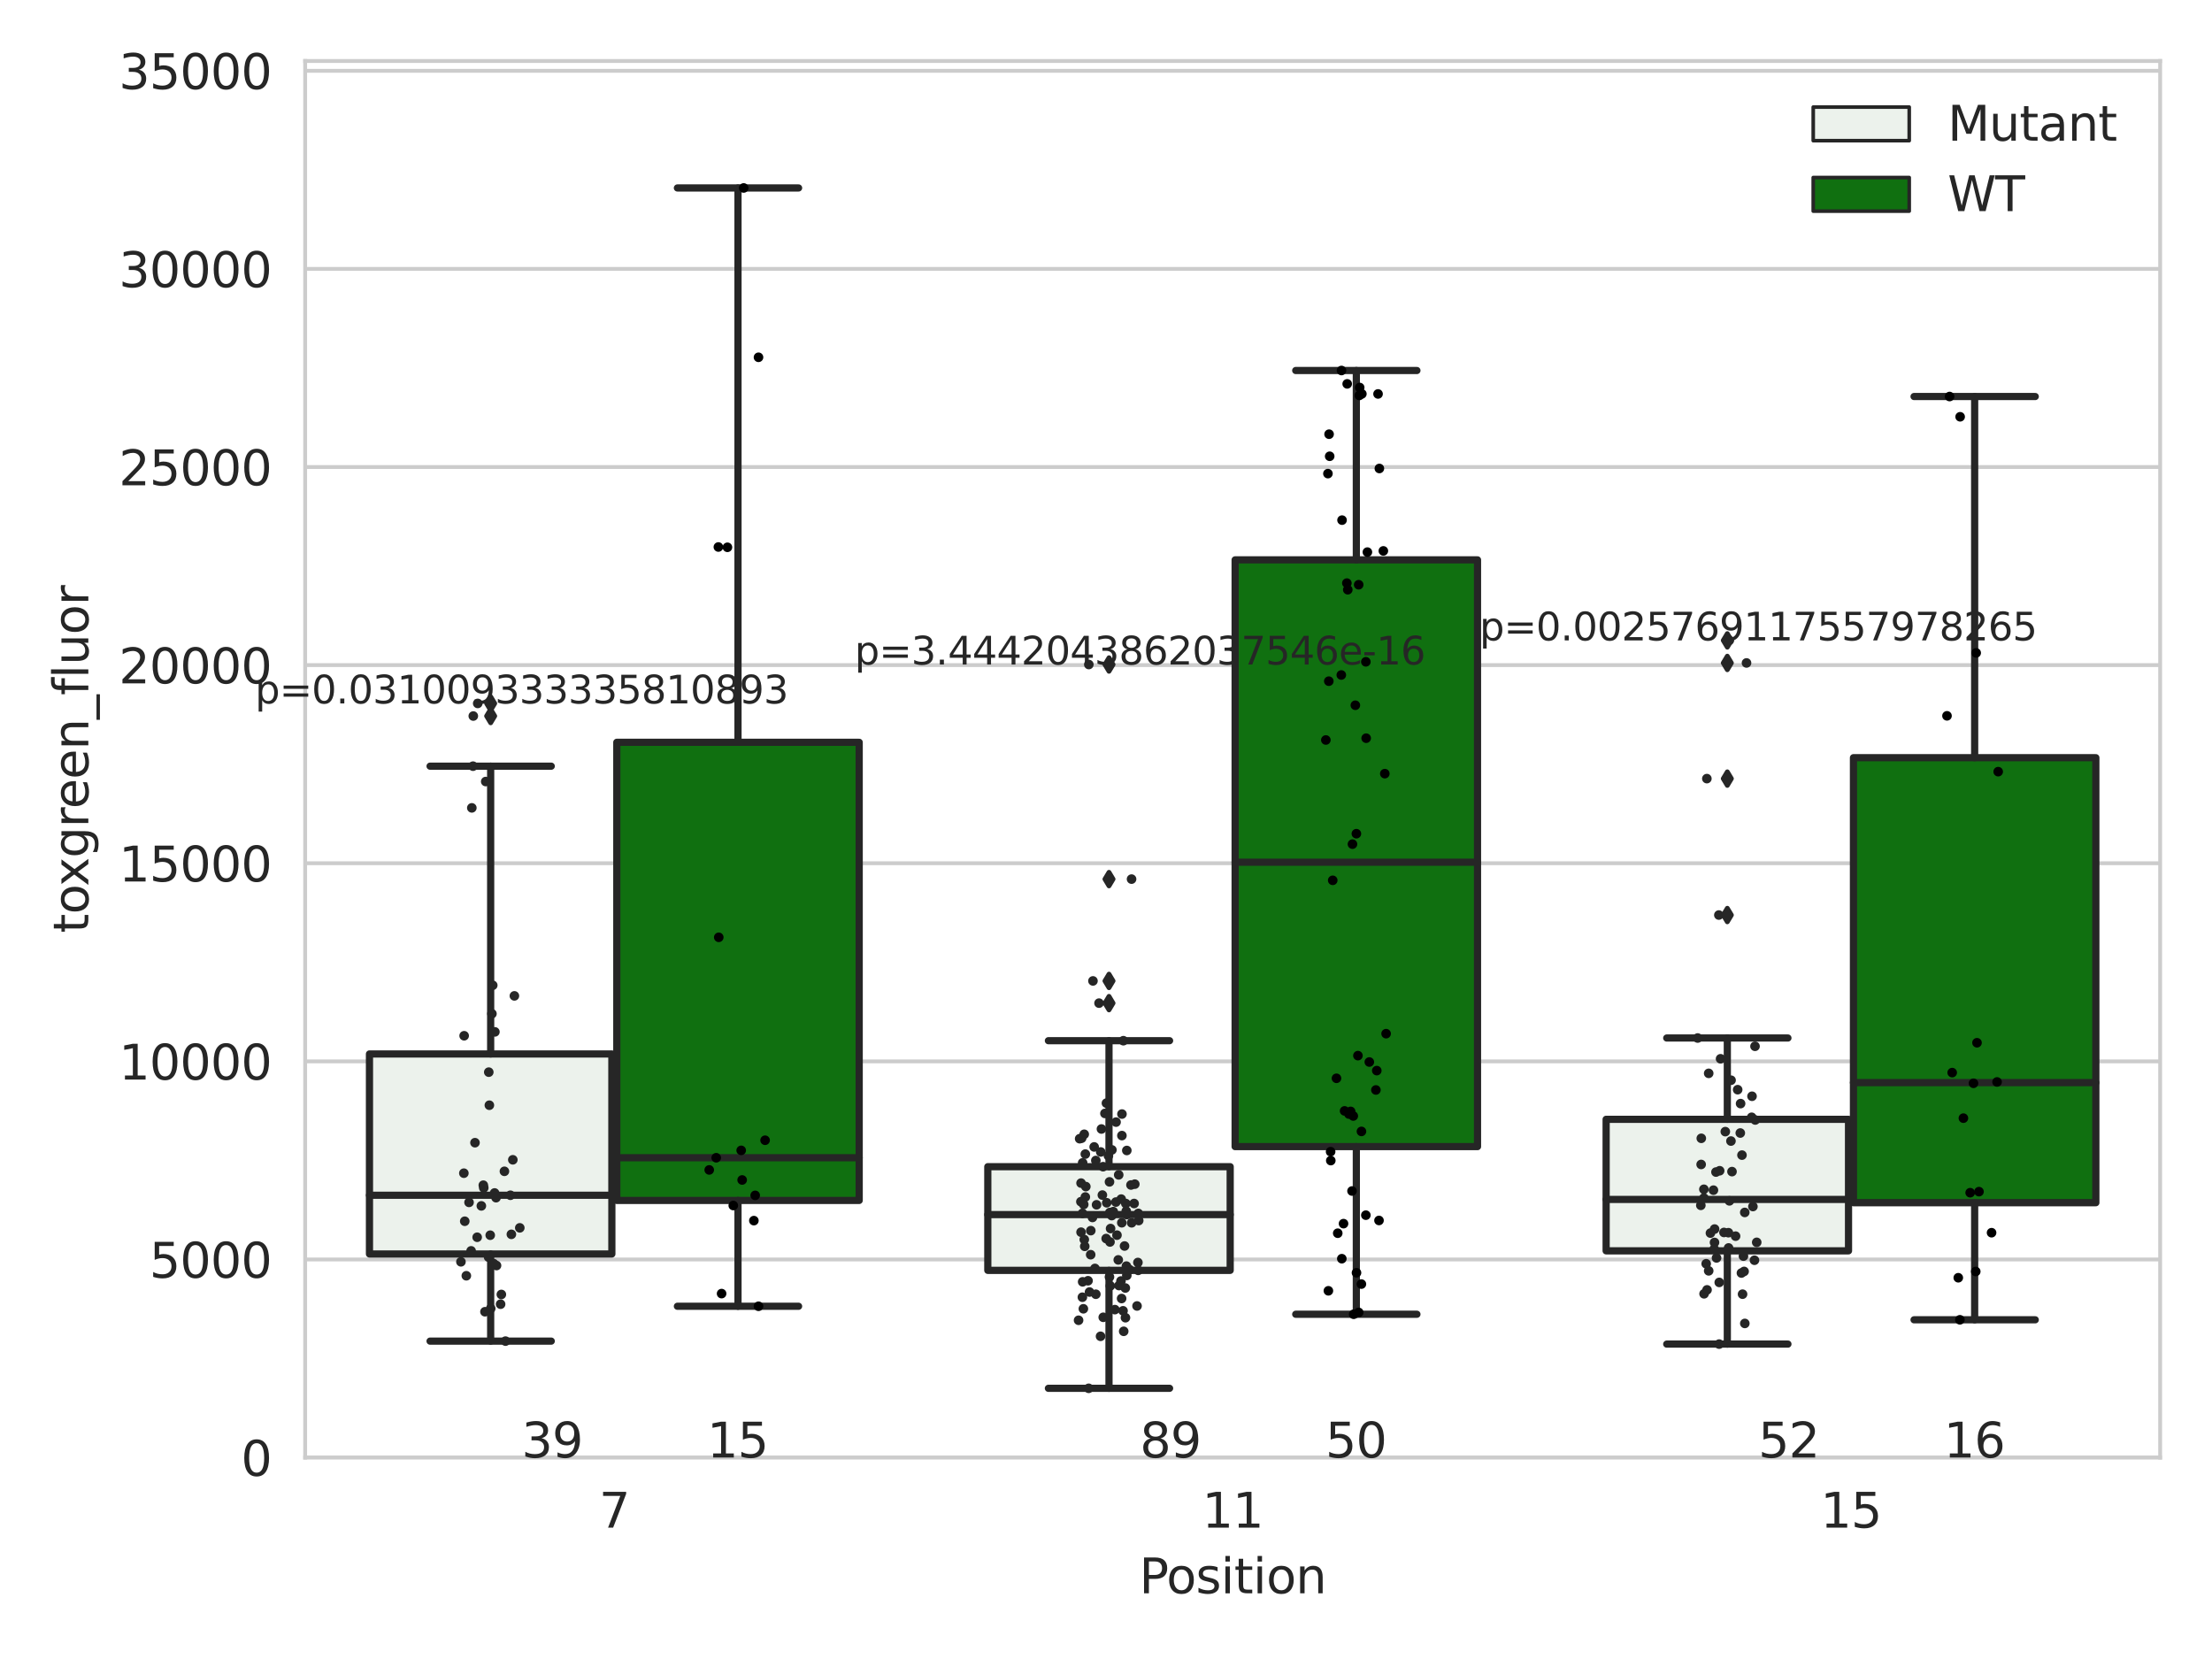<?xml version="1.0" encoding="utf-8" standalone="no"?>
<!DOCTYPE svg PUBLIC "-//W3C//DTD SVG 1.1//EN"
  "http://www.w3.org/Graphics/SVG/1.1/DTD/svg11.dtd">
<svg xmlns:xlink="http://www.w3.org/1999/xlink" width="460.8pt" height="345.6pt" viewBox="0 0 460.8 345.6" xmlns="http://www.w3.org/2000/svg" version="1.1">
 <defs>
  <style type="text/css">*{stroke-linejoin: round; stroke-linecap: butt}</style>
 </defs>
 <g id="figure_1">
  <g id="patch_1">
   <path d="M 0 345.6 
L 460.8 345.6 
L 460.8 0 
L 0 0 
z
" style="fill: #ffffff"/>
  </g>
  <g id="axes_1">
   <g id="patch_2">
    <path d="M 63.571 303.64 
L 450 303.64 
L 450 12.706 
L 63.571 12.706 
z
" style="fill: #ffffff"/>
   </g>
   <g id="matplotlib.axis_1">
    <g id="xtick_1">
     <g id="text_1">
      <!-- 7 -->
      <g style="fill: #262626" transform="translate(124.795 318.238)scale(0.1 -0.1)">
       <defs>
        <path id="DejaVuSans-37" d="M 525 4666 
L 3525 4666 
L 3525 4397 
L 1831 0 
L 1172 0 
L 2766 4134 
L 525 4134 
L 525 4666 
z
" transform="scale(0.016)"/>
       </defs>
       <use xlink:href="#DejaVuSans-37"/>
      </g>
     </g>
    </g>
    <g id="xtick_2">
     <g id="text_2">
      <!-- 11 -->
      <g style="fill: #262626" transform="translate(250.423 318.238)scale(0.1 -0.1)">
       <defs>
        <path id="DejaVuSans-31" d="M 794 531 
L 1825 531 
L 1825 4091 
L 703 3866 
L 703 4441 
L 1819 4666 
L 2450 4666 
L 2450 531 
L 3481 531 
L 3481 0 
L 794 0 
L 794 531 
z
" transform="scale(0.016)"/>
       </defs>
       <use xlink:href="#DejaVuSans-31"/>
       <use xlink:href="#DejaVuSans-31" x="63.623"/>
      </g>
     </g>
    </g>
    <g id="xtick_3">
     <g id="text_3">
      <!-- 15 -->
      <g style="fill: #262626" transform="translate(379.233 318.238)scale(0.1 -0.1)">
       <defs>
        <path id="DejaVuSans-35" d="M 691 4666 
L 3169 4666 
L 3169 4134 
L 1269 4134 
L 1269 2991 
Q 1406 3038 1543 3061 
Q 1681 3084 1819 3084 
Q 2600 3084 3056 2656 
Q 3513 2228 3513 1497 
Q 3513 744 3044 326 
Q 2575 -91 1722 -91 
Q 1428 -91 1123 -41 
Q 819 9 494 109 
L 494 744 
Q 775 591 1075 516 
Q 1375 441 1709 441 
Q 2250 441 2565 725 
Q 2881 1009 2881 1497 
Q 2881 1984 2565 2268 
Q 2250 2553 1709 2553 
Q 1456 2553 1204 2497 
Q 953 2441 691 2322 
L 691 4666 
z
" transform="scale(0.016)"/>
       </defs>
       <use xlink:href="#DejaVuSans-31"/>
       <use xlink:href="#DejaVuSans-35" x="63.623"/>
      </g>
     </g>
    </g>
    <g id="text_4">
     <!-- Position -->
     <g style="fill: #262626" transform="translate(237.322 331.917)scale(0.1 -0.1)">
      <defs>
       <path id="DejaVuSans-50" d="M 1259 4147 
L 1259 2394 
L 2053 2394 
Q 2494 2394 2734 2622 
Q 2975 2850 2975 3272 
Q 2975 3691 2734 3919 
Q 2494 4147 2053 4147 
L 1259 4147 
z
M 628 4666 
L 2053 4666 
Q 2838 4666 3239 4311 
Q 3641 3956 3641 3272 
Q 3641 2581 3239 2228 
Q 2838 1875 2053 1875 
L 1259 1875 
L 1259 0 
L 628 0 
L 628 4666 
z
" transform="scale(0.016)"/>
       <path id="DejaVuSans-6f" d="M 1959 3097 
Q 1497 3097 1228 2736 
Q 959 2375 959 1747 
Q 959 1119 1226 758 
Q 1494 397 1959 397 
Q 2419 397 2687 759 
Q 2956 1122 2956 1747 
Q 2956 2369 2687 2733 
Q 2419 3097 1959 3097 
z
M 1959 3584 
Q 2709 3584 3137 3096 
Q 3566 2609 3566 1747 
Q 3566 888 3137 398 
Q 2709 -91 1959 -91 
Q 1206 -91 779 398 
Q 353 888 353 1747 
Q 353 2609 779 3096 
Q 1206 3584 1959 3584 
z
" transform="scale(0.016)"/>
       <path id="DejaVuSans-73" d="M 2834 3397 
L 2834 2853 
Q 2591 2978 2328 3040 
Q 2066 3103 1784 3103 
Q 1356 3103 1142 2972 
Q 928 2841 928 2578 
Q 928 2378 1081 2264 
Q 1234 2150 1697 2047 
L 1894 2003 
Q 2506 1872 2764 1633 
Q 3022 1394 3022 966 
Q 3022 478 2636 193 
Q 2250 -91 1575 -91 
Q 1294 -91 989 -36 
Q 684 19 347 128 
L 347 722 
Q 666 556 975 473 
Q 1284 391 1588 391 
Q 1994 391 2212 530 
Q 2431 669 2431 922 
Q 2431 1156 2273 1281 
Q 2116 1406 1581 1522 
L 1381 1569 
Q 847 1681 609 1914 
Q 372 2147 372 2553 
Q 372 3047 722 3315 
Q 1072 3584 1716 3584 
Q 2034 3584 2315 3537 
Q 2597 3491 2834 3397 
z
" transform="scale(0.016)"/>
       <path id="DejaVuSans-69" d="M 603 3500 
L 1178 3500 
L 1178 0 
L 603 0 
L 603 3500 
z
M 603 4863 
L 1178 4863 
L 1178 4134 
L 603 4134 
L 603 4863 
z
" transform="scale(0.016)"/>
       <path id="DejaVuSans-74" d="M 1172 4494 
L 1172 3500 
L 2356 3500 
L 2356 3053 
L 1172 3053 
L 1172 1153 
Q 1172 725 1289 603 
Q 1406 481 1766 481 
L 2356 481 
L 2356 0 
L 1766 0 
Q 1100 0 847 248 
Q 594 497 594 1153 
L 594 3053 
L 172 3053 
L 172 3500 
L 594 3500 
L 594 4494 
L 1172 4494 
z
" transform="scale(0.016)"/>
       <path id="DejaVuSans-6e" d="M 3513 2113 
L 3513 0 
L 2938 0 
L 2938 2094 
Q 2938 2591 2744 2837 
Q 2550 3084 2163 3084 
Q 1697 3084 1428 2787 
Q 1159 2491 1159 1978 
L 1159 0 
L 581 0 
L 581 3500 
L 1159 3500 
L 1159 2956 
Q 1366 3272 1645 3428 
Q 1925 3584 2291 3584 
Q 2894 3584 3203 3211 
Q 3513 2838 3513 2113 
z
" transform="scale(0.016)"/>
      </defs>
      <use xlink:href="#DejaVuSans-50"/>
      <use xlink:href="#DejaVuSans-6f" x="56.678"/>
      <use xlink:href="#DejaVuSans-73" x="117.859"/>
      <use xlink:href="#DejaVuSans-69" x="169.959"/>
      <use xlink:href="#DejaVuSans-74" x="197.742"/>
      <use xlink:href="#DejaVuSans-69" x="236.951"/>
      <use xlink:href="#DejaVuSans-6f" x="264.734"/>
      <use xlink:href="#DejaVuSans-6e" x="325.916"/>
     </g>
    </g>
   </g>
   <g id="matplotlib.axis_2">
    <g id="ytick_1">
     <g id="line2d_1">
      <path d="M 63.571 303.64 
L 450 303.64 
" clip-path="url(#p33a9d9ce9b)" style="fill: none; stroke: #cccccc; stroke-width: 0.8; stroke-linecap: round"/>
     </g>
     <g id="text_5">
      <!-- 0 -->
      <g style="fill: #262626" transform="translate(50.209 307.439)scale(0.1 -0.1)">
       <defs>
        <path id="DejaVuSans-30" d="M 2034 4250 
Q 1547 4250 1301 3770 
Q 1056 3291 1056 2328 
Q 1056 1369 1301 889 
Q 1547 409 2034 409 
Q 2525 409 2770 889 
Q 3016 1369 3016 2328 
Q 3016 3291 2770 3770 
Q 2525 4250 2034 4250 
z
M 2034 4750 
Q 2819 4750 3233 4129 
Q 3647 3509 3647 2328 
Q 3647 1150 3233 529 
Q 2819 -91 2034 -91 
Q 1250 -91 836 529 
Q 422 1150 422 2328 
Q 422 3509 836 4129 
Q 1250 4750 2034 4750 
z
" transform="scale(0.016)"/>
       </defs>
       <use xlink:href="#DejaVuSans-30"/>
      </g>
     </g>
    </g>
    <g id="ytick_2">
     <g id="line2d_2">
      <path d="M 63.571 262.37 
L 450 262.37 
" clip-path="url(#p33a9d9ce9b)" style="fill: none; stroke: #cccccc; stroke-width: 0.8; stroke-linecap: round"/>
     </g>
     <g id="text_6">
      <!-- 5000 -->
      <g style="fill: #262626" transform="translate(31.121 266.169)scale(0.1 -0.1)">
       <use xlink:href="#DejaVuSans-35"/>
       <use xlink:href="#DejaVuSans-30" x="63.623"/>
       <use xlink:href="#DejaVuSans-30" x="127.246"/>
       <use xlink:href="#DejaVuSans-30" x="190.869"/>
      </g>
     </g>
    </g>
    <g id="ytick_3">
     <g id="line2d_3">
      <path d="M 63.571 221.099 
L 450 221.099 
" clip-path="url(#p33a9d9ce9b)" style="fill: none; stroke: #cccccc; stroke-width: 0.8; stroke-linecap: round"/>
     </g>
     <g id="text_7">
      <!-- 10000 -->
      <g style="fill: #262626" transform="translate(24.759 224.898)scale(0.1 -0.1)">
       <use xlink:href="#DejaVuSans-31"/>
       <use xlink:href="#DejaVuSans-30" x="63.623"/>
       <use xlink:href="#DejaVuSans-30" x="127.246"/>
       <use xlink:href="#DejaVuSans-30" x="190.869"/>
       <use xlink:href="#DejaVuSans-30" x="254.492"/>
      </g>
     </g>
    </g>
    <g id="ytick_4">
     <g id="line2d_4">
      <path d="M 63.571 179.829 
L 450 179.829 
" clip-path="url(#p33a9d9ce9b)" style="fill: none; stroke: #cccccc; stroke-width: 0.8; stroke-linecap: round"/>
     </g>
     <g id="text_8">
      <!-- 15000 -->
      <g style="fill: #262626" transform="translate(24.759 183.628)scale(0.1 -0.1)">
       <use xlink:href="#DejaVuSans-31"/>
       <use xlink:href="#DejaVuSans-35" x="63.623"/>
       <use xlink:href="#DejaVuSans-30" x="127.246"/>
       <use xlink:href="#DejaVuSans-30" x="190.869"/>
       <use xlink:href="#DejaVuSans-30" x="254.492"/>
      </g>
     </g>
    </g>
    <g id="ytick_5">
     <g id="line2d_5">
      <path d="M 63.571 138.558 
L 450 138.558 
" clip-path="url(#p33a9d9ce9b)" style="fill: none; stroke: #cccccc; stroke-width: 0.8; stroke-linecap: round"/>
     </g>
     <g id="text_9">
      <!-- 20000 -->
      <g style="fill: #262626" transform="translate(24.759 142.357)scale(0.1 -0.1)">
       <defs>
        <path id="DejaVuSans-32" d="M 1228 531 
L 3431 531 
L 3431 0 
L 469 0 
L 469 531 
Q 828 903 1448 1529 
Q 2069 2156 2228 2338 
Q 2531 2678 2651 2914 
Q 2772 3150 2772 3378 
Q 2772 3750 2511 3984 
Q 2250 4219 1831 4219 
Q 1534 4219 1204 4116 
Q 875 4013 500 3803 
L 500 4441 
Q 881 4594 1212 4672 
Q 1544 4750 1819 4750 
Q 2544 4750 2975 4387 
Q 3406 4025 3406 3419 
Q 3406 3131 3298 2873 
Q 3191 2616 2906 2266 
Q 2828 2175 2409 1742 
Q 1991 1309 1228 531 
z
" transform="scale(0.016)"/>
       </defs>
       <use xlink:href="#DejaVuSans-32"/>
       <use xlink:href="#DejaVuSans-30" x="63.623"/>
       <use xlink:href="#DejaVuSans-30" x="127.246"/>
       <use xlink:href="#DejaVuSans-30" x="190.869"/>
       <use xlink:href="#DejaVuSans-30" x="254.492"/>
      </g>
     </g>
    </g>
    <g id="ytick_6">
     <g id="line2d_6">
      <path d="M 63.571 97.288 
L 450 97.288 
" clip-path="url(#p33a9d9ce9b)" style="fill: none; stroke: #cccccc; stroke-width: 0.8; stroke-linecap: round"/>
     </g>
     <g id="text_10">
      <!-- 25000 -->
      <g style="fill: #262626" transform="translate(24.759 101.087)scale(0.1 -0.1)">
       <use xlink:href="#DejaVuSans-32"/>
       <use xlink:href="#DejaVuSans-35" x="63.623"/>
       <use xlink:href="#DejaVuSans-30" x="127.246"/>
       <use xlink:href="#DejaVuSans-30" x="190.869"/>
       <use xlink:href="#DejaVuSans-30" x="254.492"/>
      </g>
     </g>
    </g>
    <g id="ytick_7">
     <g id="line2d_7">
      <path d="M 63.571 56.017 
L 450 56.017 
" clip-path="url(#p33a9d9ce9b)" style="fill: none; stroke: #cccccc; stroke-width: 0.8; stroke-linecap: round"/>
     </g>
     <g id="text_11">
      <!-- 30000 -->
      <g style="fill: #262626" transform="translate(24.759 59.816)scale(0.1 -0.1)">
       <defs>
        <path id="DejaVuSans-33" d="M 2597 2516 
Q 3050 2419 3304 2112 
Q 3559 1806 3559 1356 
Q 3559 666 3084 287 
Q 2609 -91 1734 -91 
Q 1441 -91 1130 -33 
Q 819 25 488 141 
L 488 750 
Q 750 597 1062 519 
Q 1375 441 1716 441 
Q 2309 441 2620 675 
Q 2931 909 2931 1356 
Q 2931 1769 2642 2001 
Q 2353 2234 1838 2234 
L 1294 2234 
L 1294 2753 
L 1863 2753 
Q 2328 2753 2575 2939 
Q 2822 3125 2822 3475 
Q 2822 3834 2567 4026 
Q 2313 4219 1838 4219 
Q 1578 4219 1281 4162 
Q 984 4106 628 3988 
L 628 4550 
Q 988 4650 1302 4700 
Q 1616 4750 1894 4750 
Q 2613 4750 3031 4423 
Q 3450 4097 3450 3541 
Q 3450 3153 3228 2886 
Q 3006 2619 2597 2516 
z
" transform="scale(0.016)"/>
       </defs>
       <use xlink:href="#DejaVuSans-33"/>
       <use xlink:href="#DejaVuSans-30" x="63.623"/>
       <use xlink:href="#DejaVuSans-30" x="127.246"/>
       <use xlink:href="#DejaVuSans-30" x="190.869"/>
       <use xlink:href="#DejaVuSans-30" x="254.492"/>
      </g>
     </g>
    </g>
    <g id="ytick_8">
     <g id="line2d_8">
      <path d="M 63.571 14.747 
L 450 14.747 
" clip-path="url(#p33a9d9ce9b)" style="fill: none; stroke: #cccccc; stroke-width: 0.8; stroke-linecap: round"/>
     </g>
     <g id="text_12">
      <!-- 35000 -->
      <g style="fill: #262626" transform="translate(24.759 18.546)scale(0.1 -0.1)">
       <use xlink:href="#DejaVuSans-33"/>
       <use xlink:href="#DejaVuSans-35" x="63.623"/>
       <use xlink:href="#DejaVuSans-30" x="127.246"/>
       <use xlink:href="#DejaVuSans-30" x="190.869"/>
       <use xlink:href="#DejaVuSans-30" x="254.492"/>
      </g>
     </g>
    </g>
    <g id="text_13">
     <!-- toxgreen_fluor -->
     <g style="fill: #262626" transform="translate(18.401 194.368)rotate(-90)scale(0.1 -0.1)">
      <defs>
       <path id="DejaVuSans-78" d="M 3513 3500 
L 2247 1797 
L 3578 0 
L 2900 0 
L 1881 1375 
L 863 0 
L 184 0 
L 1544 1831 
L 300 3500 
L 978 3500 
L 1906 2253 
L 2834 3500 
L 3513 3500 
z
" transform="scale(0.016)"/>
       <path id="DejaVuSans-67" d="M 2906 1791 
Q 2906 2416 2648 2759 
Q 2391 3103 1925 3103 
Q 1463 3103 1205 2759 
Q 947 2416 947 1791 
Q 947 1169 1205 825 
Q 1463 481 1925 481 
Q 2391 481 2648 825 
Q 2906 1169 2906 1791 
z
M 3481 434 
Q 3481 -459 3084 -895 
Q 2688 -1331 1869 -1331 
Q 1566 -1331 1297 -1286 
Q 1028 -1241 775 -1147 
L 775 -588 
Q 1028 -725 1275 -790 
Q 1522 -856 1778 -856 
Q 2344 -856 2625 -561 
Q 2906 -266 2906 331 
L 2906 616 
Q 2728 306 2450 153 
Q 2172 0 1784 0 
Q 1141 0 747 490 
Q 353 981 353 1791 
Q 353 2603 747 3093 
Q 1141 3584 1784 3584 
Q 2172 3584 2450 3431 
Q 2728 3278 2906 2969 
L 2906 3500 
L 3481 3500 
L 3481 434 
z
" transform="scale(0.016)"/>
       <path id="DejaVuSans-72" d="M 2631 2963 
Q 2534 3019 2420 3045 
Q 2306 3072 2169 3072 
Q 1681 3072 1420 2755 
Q 1159 2438 1159 1844 
L 1159 0 
L 581 0 
L 581 3500 
L 1159 3500 
L 1159 2956 
Q 1341 3275 1631 3429 
Q 1922 3584 2338 3584 
Q 2397 3584 2469 3576 
Q 2541 3569 2628 3553 
L 2631 2963 
z
" transform="scale(0.016)"/>
       <path id="DejaVuSans-65" d="M 3597 1894 
L 3597 1613 
L 953 1613 
Q 991 1019 1311 708 
Q 1631 397 2203 397 
Q 2534 397 2845 478 
Q 3156 559 3463 722 
L 3463 178 
Q 3153 47 2828 -22 
Q 2503 -91 2169 -91 
Q 1331 -91 842 396 
Q 353 884 353 1716 
Q 353 2575 817 3079 
Q 1281 3584 2069 3584 
Q 2775 3584 3186 3129 
Q 3597 2675 3597 1894 
z
M 3022 2063 
Q 3016 2534 2758 2815 
Q 2500 3097 2075 3097 
Q 1594 3097 1305 2825 
Q 1016 2553 972 2059 
L 3022 2063 
z
" transform="scale(0.016)"/>
       <path id="DejaVuSans-5f" d="M 3263 -1063 
L 3263 -1509 
L -63 -1509 
L -63 -1063 
L 3263 -1063 
z
" transform="scale(0.016)"/>
       <path id="DejaVuSans-66" d="M 2375 4863 
L 2375 4384 
L 1825 4384 
Q 1516 4384 1395 4259 
Q 1275 4134 1275 3809 
L 1275 3500 
L 2222 3500 
L 2222 3053 
L 1275 3053 
L 1275 0 
L 697 0 
L 697 3053 
L 147 3053 
L 147 3500 
L 697 3500 
L 697 3744 
Q 697 4328 969 4595 
Q 1241 4863 1831 4863 
L 2375 4863 
z
" transform="scale(0.016)"/>
       <path id="DejaVuSans-6c" d="M 603 4863 
L 1178 4863 
L 1178 0 
L 603 0 
L 603 4863 
z
" transform="scale(0.016)"/>
       <path id="DejaVuSans-75" d="M 544 1381 
L 544 3500 
L 1119 3500 
L 1119 1403 
Q 1119 906 1312 657 
Q 1506 409 1894 409 
Q 2359 409 2629 706 
Q 2900 1003 2900 1516 
L 2900 3500 
L 3475 3500 
L 3475 0 
L 2900 0 
L 2900 538 
Q 2691 219 2414 64 
Q 2138 -91 1772 -91 
Q 1169 -91 856 284 
Q 544 659 544 1381 
z
M 1991 3584 
L 1991 3584 
z
" transform="scale(0.016)"/>
      </defs>
      <use xlink:href="#DejaVuSans-74"/>
      <use xlink:href="#DejaVuSans-6f" x="39.209"/>
      <use xlink:href="#DejaVuSans-78" x="97.266"/>
      <use xlink:href="#DejaVuSans-67" x="156.445"/>
      <use xlink:href="#DejaVuSans-72" x="219.922"/>
      <use xlink:href="#DejaVuSans-65" x="258.785"/>
      <use xlink:href="#DejaVuSans-65" x="320.309"/>
      <use xlink:href="#DejaVuSans-6e" x="381.832"/>
      <use xlink:href="#DejaVuSans-5f" x="445.211"/>
      <use xlink:href="#DejaVuSans-66" x="495.211"/>
      <use xlink:href="#DejaVuSans-6c" x="530.416"/>
      <use xlink:href="#DejaVuSans-75" x="558.199"/>
      <use xlink:href="#DejaVuSans-6f" x="621.578"/>
      <use xlink:href="#DejaVuSans-72" x="682.76"/>
     </g>
    </g>
   </g>
   <g id="patch_3">
    <path d="M 76.967 261.229 
L 127.461 261.229 
L 127.461 219.558 
L 76.967 219.558 
L 76.967 261.229 
z
" clip-path="url(#p33a9d9ce9b)" style="fill: #ecf2ec; stroke: #262626; stroke-width: 1.5; stroke-linejoin: miter"/>
   </g>
   <g id="patch_4">
    <path d="M 128.491 250.074 
L 178.985 250.074 
L 178.985 154.635 
L 128.491 154.635 
L 128.491 250.074 
z
" clip-path="url(#p33a9d9ce9b)" style="fill: #107010; stroke: #262626; stroke-width: 1.5; stroke-linejoin: miter"/>
   </g>
   <g id="patch_5">
    <path d="M 205.777 264.64 
L 256.27 264.64 
L 256.27 243.042 
L 205.777 243.042 
L 205.777 264.64 
z
" clip-path="url(#p33a9d9ce9b)" style="fill: #ecf2ec; stroke: #262626; stroke-width: 1.5; stroke-linejoin: miter"/>
   </g>
   <g id="patch_6">
    <path d="M 257.301 238.859 
L 307.794 238.859 
L 307.794 116.63 
L 257.301 116.63 
L 257.301 238.859 
z
" clip-path="url(#p33a9d9ce9b)" style="fill: #107010; stroke: #262626; stroke-width: 1.5; stroke-linejoin: miter"/>
   </g>
   <g id="patch_7">
    <path d="M 334.587 260.574 
L 385.08 260.574 
L 385.08 233.173 
L 334.587 233.173 
L 334.587 260.574 
z
" clip-path="url(#p33a9d9ce9b)" style="fill: #ecf2ec; stroke: #262626; stroke-width: 1.5; stroke-linejoin: miter"/>
   </g>
   <g id="patch_8">
    <path d="M 386.11 250.546 
L 436.604 250.546 
L 436.604 157.843 
L 386.11 157.843 
L 386.11 250.546 
z
" clip-path="url(#p33a9d9ce9b)" style="fill: #107010; stroke: #262626; stroke-width: 1.5; stroke-linejoin: miter"/>
   </g>
   <g id="patch_9">
    <path d="M 127.976 303.64 
L 127.976 303.64 
L 127.976 303.64 
L 127.976 303.64 
z
" clip-path="url(#p33a9d9ce9b)" style="fill: #ecf2ec; stroke: #262626; stroke-width: 0.75; stroke-linejoin: miter"/>
   </g>
   <g id="patch_10">
    <path d="M 127.976 303.64 
L 127.976 303.64 
L 127.976 303.64 
L 127.976 303.64 
z
" clip-path="url(#p33a9d9ce9b)" style="fill: #107010; stroke: #262626; stroke-width: 0.75; stroke-linejoin: miter"/>
   </g>
   <g id="PathCollection_1"/>
   <g id="PathCollection_2"/>
   <g id="line2d_9">
    <path d="M 102.214 261.229 
L 102.214 279.38 
" clip-path="url(#p33a9d9ce9b)" style="fill: none; stroke: #262626; stroke-width: 1.5; stroke-linecap: round"/>
   </g>
   <g id="line2d_10">
    <path d="M 102.214 219.558 
L 102.214 159.608 
" clip-path="url(#p33a9d9ce9b)" style="fill: none; stroke: #262626; stroke-width: 1.5; stroke-linecap: round"/>
   </g>
   <g id="line2d_11">
    <path d="M 89.591 279.38 
L 114.837 279.38 
" clip-path="url(#p33a9d9ce9b)" style="fill: none; stroke: #262626; stroke-width: 1.5; stroke-linecap: round"/>
   </g>
   <g id="line2d_12">
    <path d="M 89.591 159.608 
L 114.837 159.608 
" clip-path="url(#p33a9d9ce9b)" style="fill: none; stroke: #262626; stroke-width: 1.5; stroke-linecap: round"/>
   </g>
   <g id="line2d_13">
    <defs>
     <path id="m5959693c40" d="M -0 1.414 
L 0.849 0 
L 0 -1.414 
L -0.849 -0 
z
" style="stroke: #262626; stroke-linejoin: miter"/>
    </defs>
    <g clip-path="url(#p33a9d9ce9b)">
     <use xlink:href="#m5959693c40" x="102.214" y="146.537" style="fill: #262626; stroke: #262626; stroke-linejoin: miter"/>
     <use xlink:href="#m5959693c40" x="102.214" y="149.162" style="fill: #262626; stroke: #262626; stroke-linejoin: miter"/>
    </g>
   </g>
   <g id="line2d_14">
    <path d="M 153.738 250.074 
L 153.738 272.118 
" clip-path="url(#p33a9d9ce9b)" style="fill: none; stroke: #262626; stroke-width: 1.5; stroke-linecap: round"/>
   </g>
   <g id="line2d_15">
    <path d="M 153.738 154.635 
L 153.738 39.155 
" clip-path="url(#p33a9d9ce9b)" style="fill: none; stroke: #262626; stroke-width: 1.5; stroke-linecap: round"/>
   </g>
   <g id="line2d_16">
    <path d="M 141.115 272.118 
L 166.361 272.118 
" clip-path="url(#p33a9d9ce9b)" style="fill: none; stroke: #262626; stroke-width: 1.5; stroke-linecap: round"/>
   </g>
   <g id="line2d_17">
    <path d="M 141.115 39.155 
L 166.361 39.155 
" clip-path="url(#p33a9d9ce9b)" style="fill: none; stroke: #262626; stroke-width: 1.5; stroke-linecap: round"/>
   </g>
   <g id="line2d_18"/>
   <g id="line2d_19">
    <path d="M 231.024 264.64 
L 231.024 289.21 
" clip-path="url(#p33a9d9ce9b)" style="fill: none; stroke: #262626; stroke-width: 1.5; stroke-linecap: round"/>
   </g>
   <g id="line2d_20">
    <path d="M 231.024 243.042 
L 231.024 216.797 
" clip-path="url(#p33a9d9ce9b)" style="fill: none; stroke: #262626; stroke-width: 1.5; stroke-linecap: round"/>
   </g>
   <g id="line2d_21">
    <path d="M 218.4 289.21 
L 243.647 289.21 
" clip-path="url(#p33a9d9ce9b)" style="fill: none; stroke: #262626; stroke-width: 1.5; stroke-linecap: round"/>
   </g>
   <g id="line2d_22">
    <path d="M 218.4 216.797 
L 243.647 216.797 
" clip-path="url(#p33a9d9ce9b)" style="fill: none; stroke: #262626; stroke-width: 1.5; stroke-linecap: round"/>
   </g>
   <g id="line2d_23">
    <g clip-path="url(#p33a9d9ce9b)">
     <use xlink:href="#m5959693c40" x="231.024" y="138.431" style="fill: #262626; stroke: #262626; stroke-linejoin: miter"/>
     <use xlink:href="#m5959693c40" x="231.024" y="183.135" style="fill: #262626; stroke: #262626; stroke-linejoin: miter"/>
     <use xlink:href="#m5959693c40" x="231.024" y="204.344" style="fill: #262626; stroke: #262626; stroke-linejoin: miter"/>
     <use xlink:href="#m5959693c40" x="231.024" y="208.971" style="fill: #262626; stroke: #262626; stroke-linejoin: miter"/>
    </g>
   </g>
   <g id="line2d_24">
    <path d="M 282.548 238.859 
L 282.548 273.783 
" clip-path="url(#p33a9d9ce9b)" style="fill: none; stroke: #262626; stroke-width: 1.5; stroke-linecap: round"/>
   </g>
   <g id="line2d_25">
    <path d="M 282.548 116.63 
L 282.548 77.185 
" clip-path="url(#p33a9d9ce9b)" style="fill: none; stroke: #262626; stroke-width: 1.5; stroke-linecap: round"/>
   </g>
   <g id="line2d_26">
    <path d="M 269.924 273.783 
L 295.171 273.783 
" clip-path="url(#p33a9d9ce9b)" style="fill: none; stroke: #262626; stroke-width: 1.5; stroke-linecap: round"/>
   </g>
   <g id="line2d_27">
    <path d="M 269.924 77.185 
L 295.171 77.185 
" clip-path="url(#p33a9d9ce9b)" style="fill: none; stroke: #262626; stroke-width: 1.5; stroke-linecap: round"/>
   </g>
   <g id="line2d_28"/>
   <g id="line2d_29">
    <path d="M 359.833 260.574 
L 359.833 279.999 
" clip-path="url(#p33a9d9ce9b)" style="fill: none; stroke: #262626; stroke-width: 1.5; stroke-linecap: round"/>
   </g>
   <g id="line2d_30">
    <path d="M 359.833 233.173 
L 359.833 216.237 
" clip-path="url(#p33a9d9ce9b)" style="fill: none; stroke: #262626; stroke-width: 1.5; stroke-linecap: round"/>
   </g>
   <g id="line2d_31">
    <path d="M 347.21 279.999 
L 372.457 279.999 
" clip-path="url(#p33a9d9ce9b)" style="fill: none; stroke: #262626; stroke-width: 1.5; stroke-linecap: round"/>
   </g>
   <g id="line2d_32">
    <path d="M 347.21 216.237 
L 372.457 216.237 
" clip-path="url(#p33a9d9ce9b)" style="fill: none; stroke: #262626; stroke-width: 1.5; stroke-linecap: round"/>
   </g>
   <g id="line2d_33">
    <g clip-path="url(#p33a9d9ce9b)">
     <use xlink:href="#m5959693c40" x="359.833" y="138.103" style="fill: #262626; stroke: #262626; stroke-linejoin: miter"/>
     <use xlink:href="#m5959693c40" x="359.833" y="162.2" style="fill: #262626; stroke: #262626; stroke-linejoin: miter"/>
     <use xlink:href="#m5959693c40" x="359.833" y="190.619" style="fill: #262626; stroke: #262626; stroke-linejoin: miter"/>
     <use xlink:href="#m5959693c40" x="359.833" y="133.406" style="fill: #262626; stroke: #262626; stroke-linejoin: miter"/>
    </g>
   </g>
   <g id="line2d_34">
    <path d="M 411.357 250.546 
L 411.357 274.937 
" clip-path="url(#p33a9d9ce9b)" style="fill: none; stroke: #262626; stroke-width: 1.5; stroke-linecap: round"/>
   </g>
   <g id="line2d_35">
    <path d="M 411.357 157.843 
L 411.357 82.603 
" clip-path="url(#p33a9d9ce9b)" style="fill: none; stroke: #262626; stroke-width: 1.5; stroke-linecap: round"/>
   </g>
   <g id="line2d_36">
    <path d="M 398.734 274.937 
L 423.98 274.937 
" clip-path="url(#p33a9d9ce9b)" style="fill: none; stroke: #262626; stroke-width: 1.5; stroke-linecap: round"/>
   </g>
   <g id="line2d_37">
    <path d="M 398.734 82.603 
L 423.98 82.603 
" clip-path="url(#p33a9d9ce9b)" style="fill: none; stroke: #262626; stroke-width: 1.5; stroke-linecap: round"/>
   </g>
   <g id="line2d_38"/>
   <g id="line2d_39">
    <path d="M 76.967 248.993 
L 127.461 248.993 
" clip-path="url(#p33a9d9ce9b)" style="fill: none; stroke: #262626; stroke-width: 1.5; stroke-linecap: round"/>
   </g>
   <g id="line2d_40">
    <path d="M 128.491 241.181 
L 178.985 241.181 
" clip-path="url(#p33a9d9ce9b)" style="fill: none; stroke: #262626; stroke-width: 1.5; stroke-linecap: round"/>
   </g>
   <g id="line2d_41">
    <path d="M 205.777 253.026 
L 256.27 253.026 
" clip-path="url(#p33a9d9ce9b)" style="fill: none; stroke: #262626; stroke-width: 1.5; stroke-linecap: round"/>
   </g>
   <g id="line2d_42">
    <path d="M 257.301 179.617 
L 307.794 179.617 
" clip-path="url(#p33a9d9ce9b)" style="fill: none; stroke: #262626; stroke-width: 1.5; stroke-linecap: round"/>
   </g>
   <g id="line2d_43">
    <path d="M 334.587 249.867 
L 385.08 249.867 
" clip-path="url(#p33a9d9ce9b)" style="fill: none; stroke: #262626; stroke-width: 1.5; stroke-linecap: round"/>
   </g>
   <g id="line2d_44">
    <path d="M 386.11 225.528 
L 436.604 225.528 
" clip-path="url(#p33a9d9ce9b)" style="fill: none; stroke: #262626; stroke-width: 1.5; stroke-linecap: round"/>
   </g>
   <g id="patch_11">
    <path d="M 63.571 303.64 
L 63.571 12.706 
" style="fill: none; stroke: #cccccc; stroke-width: 0.8; stroke-linejoin: miter; stroke-linecap: square"/>
   </g>
   <g id="patch_12">
    <path d="M 450 303.64 
L 450 12.706 
" style="fill: none; stroke: #cccccc; stroke-width: 0.8; stroke-linejoin: miter; stroke-linecap: square"/>
   </g>
   <g id="patch_13">
    <path d="M 63.571 303.64 
L 450 303.64 
" style="fill: none; stroke: #cccccc; stroke-width: 0.8; stroke-linejoin: miter; stroke-linecap: square"/>
   </g>
   <g id="patch_14">
    <path d="M 63.571 12.706 
L 450 12.706 
" style="fill: none; stroke: #cccccc; stroke-width: 0.8; stroke-linejoin: miter; stroke-linecap: square"/>
   </g>
   <g id="PathCollection_3">
    <defs>
     <path id="C0_0_05823de700" d="M 0 1 
C 0.265 1 0.52 0.895 0.707 0.707 
C 0.895 0.52 1 0.265 1 -0 
C 1 -0.265 0.895 -0.52 0.707 -0.707 
C 0.52 -0.895 0.265 -1 0 -1 
C -0.265 -1 -0.52 -0.895 -0.707 -0.707 
C -0.895 -0.52 -1 -0.265 -1 0 
C -1 0.265 -0.895 0.52 -0.707 0.707 
C -0.52 0.895 -0.265 1 0 1 
z
"/>
    </defs>
    <g clip-path="url(#p33a9d9ce9b)">
     <use xlink:href="#C0_0_05823de700" x="97.146" y="265.763" style="fill: #262626"/>
    </g>
    <g clip-path="url(#p33a9d9ce9b)">
     <use xlink:href="#C0_0_05823de700" x="108.281" y="255.784" style="fill: #262626"/>
    </g>
    <g clip-path="url(#p33a9d9ce9b)">
     <use xlink:href="#C0_0_05823de700" x="100.685" y="246.898" style="fill: #262626"/>
    </g>
    <g clip-path="url(#p33a9d9ce9b)">
     <use xlink:href="#C0_0_05823de700" x="101.028" y="273.259" style="fill: #262626"/>
    </g>
    <g clip-path="url(#p33a9d9ce9b)">
     <use xlink:href="#C0_0_05823de700" x="98.948" y="238.044" style="fill: #262626"/>
    </g>
    <g clip-path="url(#p33a9d9ce9b)">
     <use xlink:href="#C0_0_05823de700" x="96.022" y="262.858" style="fill: #262626"/>
    </g>
    <g clip-path="url(#p33a9d9ce9b)">
     <use xlink:href="#C0_0_05823de700" x="98.291" y="168.294" style="fill: #262626"/>
    </g>
    <g clip-path="url(#p33a9d9ce9b)">
     <use xlink:href="#C0_0_05823de700" x="105.31" y="279.38" style="fill: #262626"/>
    </g>
    <g clip-path="url(#p33a9d9ce9b)">
     <use xlink:href="#C0_0_05823de700" x="101.943" y="230.238" style="fill: #262626"/>
    </g>
    <g clip-path="url(#p33a9d9ce9b)">
     <use xlink:href="#C0_0_05823de700" x="100.776" y="247.448" style="fill: #262626"/>
    </g>
    <g clip-path="url(#p33a9d9ce9b)">
     <use xlink:href="#C0_0_05823de700" x="103.034" y="248.517" style="fill: #262626"/>
    </g>
    <g clip-path="url(#p33a9d9ce9b)">
     <use xlink:href="#C0_0_05823de700" x="101.187" y="162.81" style="fill: #262626"/>
    </g>
    <g clip-path="url(#p33a9d9ce9b)">
     <use xlink:href="#C0_0_05823de700" x="106.53" y="257.135" style="fill: #262626"/>
    </g>
    <g clip-path="url(#p33a9d9ce9b)">
     <use xlink:href="#C0_0_05823de700" x="96.632" y="244.397" style="fill: #262626"/>
    </g>
    <g clip-path="url(#p33a9d9ce9b)">
     <use xlink:href="#C0_0_05823de700" x="106.325" y="248.993" style="fill: #262626"/>
    </g>
    <g clip-path="url(#p33a9d9ce9b)">
     <use xlink:href="#C0_0_05823de700" x="98.143" y="260.578" style="fill: #262626"/>
    </g>
    <g clip-path="url(#p33a9d9ce9b)">
     <use xlink:href="#C0_0_05823de700" x="97.71" y="250.477" style="fill: #262626"/>
    </g>
    <g clip-path="url(#p33a9d9ce9b)">
     <use xlink:href="#C0_0_05823de700" x="102.123" y="257.316" style="fill: #262626"/>
    </g>
    <g clip-path="url(#p33a9d9ce9b)">
     <use xlink:href="#C0_0_05823de700" x="99.519" y="146.537" style="fill: #262626"/>
    </g>
    <g clip-path="url(#p33a9d9ce9b)">
     <use xlink:href="#C0_0_05823de700" x="102.841" y="263.233" style="fill: #262626"/>
    </g>
    <g clip-path="url(#p33a9d9ce9b)">
     <use xlink:href="#C0_0_05823de700" x="106.831" y="241.606" style="fill: #262626"/>
    </g>
    <g clip-path="url(#p33a9d9ce9b)">
     <use xlink:href="#C0_0_05823de700" x="98.537" y="159.608" style="fill: #262626"/>
    </g>
    <g clip-path="url(#p33a9d9ce9b)">
     <use xlink:href="#C0_0_05823de700" x="104.285" y="271.687" style="fill: #262626"/>
    </g>
    <g clip-path="url(#p33a9d9ce9b)">
     <use xlink:href="#C0_0_05823de700" x="103.096" y="214.958" style="fill: #262626"/>
    </g>
    <g clip-path="url(#p33a9d9ce9b)">
     <use xlink:href="#C0_0_05823de700" x="107.159" y="207.459" style="fill: #262626"/>
    </g>
    <g clip-path="url(#p33a9d9ce9b)">
     <use xlink:href="#C0_0_05823de700" x="98.597" y="149.162" style="fill: #262626"/>
    </g>
    <g clip-path="url(#p33a9d9ce9b)">
     <use xlink:href="#C0_0_05823de700" x="103.334" y="249.5" style="fill: #262626"/>
    </g>
    <g clip-path="url(#p33a9d9ce9b)">
     <use xlink:href="#C0_0_05823de700" x="102.648" y="205.253" style="fill: #262626"/>
    </g>
    <g clip-path="url(#p33a9d9ce9b)">
     <use xlink:href="#C0_0_05823de700" x="101.783" y="261.88" style="fill: #262626"/>
    </g>
    <g clip-path="url(#p33a9d9ce9b)">
     <use xlink:href="#C0_0_05823de700" x="100.274" y="251.207" style="fill: #262626"/>
    </g>
    <g clip-path="url(#p33a9d9ce9b)">
     <use xlink:href="#C0_0_05823de700" x="102.225" y="272.585" style="fill: #262626"/>
    </g>
    <g clip-path="url(#p33a9d9ce9b)">
     <use xlink:href="#C0_0_05823de700" x="101.821" y="223.349" style="fill: #262626"/>
    </g>
    <g clip-path="url(#p33a9d9ce9b)">
     <use xlink:href="#C0_0_05823de700" x="99.403" y="257.741" style="fill: #262626"/>
    </g>
    <g clip-path="url(#p33a9d9ce9b)">
     <use xlink:href="#C0_0_05823de700" x="96.818" y="254.407" style="fill: #262626"/>
    </g>
    <g clip-path="url(#p33a9d9ce9b)">
     <use xlink:href="#C0_0_05823de700" x="103.435" y="263.635" style="fill: #262626"/>
    </g>
    <g clip-path="url(#p33a9d9ce9b)">
     <use xlink:href="#C0_0_05823de700" x="96.691" y="215.767" style="fill: #262626"/>
    </g>
    <g clip-path="url(#p33a9d9ce9b)">
     <use xlink:href="#C0_0_05823de700" x="104.442" y="269.66" style="fill: #262626"/>
    </g>
    <g clip-path="url(#p33a9d9ce9b)">
     <use xlink:href="#C0_0_05823de700" x="105.082" y="244.006" style="fill: #262626"/>
    </g>
    <g clip-path="url(#p33a9d9ce9b)">
     <use xlink:href="#C0_0_05823de700" x="102.476" y="211.178" style="fill: #262626"/>
    </g>
   </g>
   <g id="PathCollection_4">
    <defs>
     <path id="C1_0_fcd5e95cea" d="M 0 1 
C 0.265 1 0.52 0.895 0.707 0.707 
C 0.895 0.52 1 0.265 1 -0 
C 1 -0.265 0.895 -0.52 0.707 -0.707 
C 0.52 -0.895 0.265 -1 0 -1 
C -0.265 -1 -0.52 -0.895 -0.707 -0.707 
C -0.895 -0.52 -1 -0.265 -1 0 
C -1 0.265 -0.895 0.52 -0.707 0.707 
C -0.52 0.895 -0.265 1 0 1 
z
"/>
    </defs>
    <g clip-path="url(#p33a9d9ce9b)">
     <use xlink:href="#C1_0_fcd5e95cea" x="157.045" y="254.279"/>
    </g>
    <g clip-path="url(#p33a9d9ce9b)">
     <use xlink:href="#C1_0_fcd5e95cea" x="149.652" y="113.951"/>
    </g>
    <g clip-path="url(#p33a9d9ce9b)">
     <use xlink:href="#C1_0_fcd5e95cea" x="151.537" y="114.012"/>
    </g>
    <g clip-path="url(#p33a9d9ce9b)">
     <use xlink:href="#C1_0_fcd5e95cea" x="154.605" y="245.81"/>
    </g>
    <g clip-path="url(#p33a9d9ce9b)">
     <use xlink:href="#C1_0_fcd5e95cea" x="158.01" y="74.432"/>
    </g>
    <g clip-path="url(#p33a9d9ce9b)">
     <use xlink:href="#C1_0_fcd5e95cea" x="152.757" y="251.132"/>
    </g>
    <g clip-path="url(#p33a9d9ce9b)">
     <use xlink:href="#C1_0_fcd5e95cea" x="154.921" y="39.155"/>
    </g>
    <g clip-path="url(#p33a9d9ce9b)">
     <use xlink:href="#C1_0_fcd5e95cea" x="149.729" y="195.259"/>
    </g>
    <g clip-path="url(#p33a9d9ce9b)">
     <use xlink:href="#C1_0_fcd5e95cea" x="157.32" y="249.016"/>
    </g>
    <g clip-path="url(#p33a9d9ce9b)">
     <use xlink:href="#C1_0_fcd5e95cea" x="158.012" y="272.118"/>
    </g>
    <g clip-path="url(#p33a9d9ce9b)">
     <use xlink:href="#C1_0_fcd5e95cea" x="159.384" y="237.534"/>
    </g>
    <g clip-path="url(#p33a9d9ce9b)">
     <use xlink:href="#C1_0_fcd5e95cea" x="149.2" y="241.181"/>
    </g>
    <g clip-path="url(#p33a9d9ce9b)">
     <use xlink:href="#C1_0_fcd5e95cea" x="147.745" y="243.716"/>
    </g>
    <g clip-path="url(#p33a9d9ce9b)">
     <use xlink:href="#C1_0_fcd5e95cea" x="154.404" y="239.643"/>
    </g>
    <g clip-path="url(#p33a9d9ce9b)">
     <use xlink:href="#C1_0_fcd5e95cea" x="150.322" y="269.481"/>
    </g>
   </g>
   <g id="PathCollection_5">
    <defs>
     <path id="C2_0_caff930b5c" d="M 0 1 
C 0.265 1 0.52 0.895 0.707 0.707 
C 0.895 0.52 1 0.265 1 -0 
C 1 -0.265 0.895 -0.52 0.707 -0.707 
C 0.52 -0.895 0.265 -1 0 -1 
C -0.265 -1 -0.52 -0.895 -0.707 -0.707 
C -0.895 -0.52 -1 -0.265 -1 0 
C -1 0.265 -0.895 0.52 -0.707 0.707 
C -0.52 0.895 -0.265 1 0 1 
z
"/>
    </defs>
    <g clip-path="url(#p33a9d9ce9b)">
     <use xlink:href="#C2_0_caff930b5c" x="226.198" y="247.184" style="fill: #262626"/>
    </g>
    <g clip-path="url(#p33a9d9ce9b)">
     <use xlink:href="#C2_0_caff930b5c" x="231.596" y="253.232" style="fill: #262626"/>
    </g>
    <g clip-path="url(#p33a9d9ce9b)">
     <use xlink:href="#C2_0_caff930b5c" x="234.425" y="268.316" style="fill: #262626"/>
    </g>
    <g clip-path="url(#p33a9d9ce9b)">
     <use xlink:href="#C2_0_caff930b5c" x="229.643" y="248.952" style="fill: #262626"/>
    </g>
    <g clip-path="url(#p33a9d9ce9b)">
     <use xlink:href="#C2_0_caff930b5c" x="225.204" y="246.461" style="fill: #262626"/>
    </g>
    <g clip-path="url(#p33a9d9ce9b)">
     <use xlink:href="#C2_0_caff930b5c" x="235.323" y="264.503" style="fill: #262626"/>
    </g>
    <g clip-path="url(#p33a9d9ce9b)">
     <use xlink:href="#C2_0_caff930b5c" x="226.822" y="138.431" style="fill: #262626"/>
    </g>
    <g clip-path="url(#p33a9d9ce9b)">
     <use xlink:href="#C2_0_caff930b5c" x="225.534" y="242.242" style="fill: #262626"/>
    </g>
    <g clip-path="url(#p33a9d9ce9b)">
     <use xlink:href="#C2_0_caff930b5c" x="235.724" y="183.135" style="fill: #262626"/>
    </g>
    <g clip-path="url(#p33a9d9ce9b)">
     <use xlink:href="#C2_0_caff930b5c" x="237.216" y="254.265" style="fill: #262626"/>
    </g>
    <g clip-path="url(#p33a9d9ce9b)">
     <use xlink:href="#C2_0_caff930b5c" x="232.955" y="262.458" style="fill: #262626"/>
    </g>
    <g clip-path="url(#p33a9d9ce9b)">
     <use xlink:href="#C2_0_caff930b5c" x="226.659" y="266.803" style="fill: #262626"/>
    </g>
    <g clip-path="url(#p33a9d9ce9b)">
     <use xlink:href="#C2_0_caff930b5c" x="225.687" y="272.643" style="fill: #262626"/>
    </g>
    <g clip-path="url(#p33a9d9ce9b)">
     <use xlink:href="#C2_0_caff930b5c" x="235.602" y="246.857" style="fill: #262626"/>
    </g>
    <g clip-path="url(#p33a9d9ce9b)">
     <use xlink:href="#C2_0_caff930b5c" x="230.178" y="231.95" style="fill: #262626"/>
    </g>
    <g clip-path="url(#p33a9d9ce9b)">
     <use xlink:href="#C2_0_caff930b5c" x="237.13" y="252.777" style="fill: #262626"/>
    </g>
    <g clip-path="url(#p33a9d9ce9b)">
     <use xlink:href="#C2_0_caff930b5c" x="225.204" y="256.685" style="fill: #262626"/>
    </g>
    <g clip-path="url(#p33a9d9ce9b)">
     <use xlink:href="#C2_0_caff930b5c" x="233.11" y="267.806" style="fill: #262626"/>
    </g>
    <g clip-path="url(#p33a9d9ce9b)">
     <use xlink:href="#C2_0_caff930b5c" x="225.877" y="258.221" style="fill: #262626"/>
    </g>
    <g clip-path="url(#p33a9d9ce9b)">
     <use xlink:href="#C2_0_caff930b5c" x="231.632" y="239.547" style="fill: #262626"/>
    </g>
    <g clip-path="url(#p33a9d9ce9b)">
     <use xlink:href="#C2_0_caff930b5c" x="234.455" y="274.504" style="fill: #262626"/>
    </g>
    <g clip-path="url(#p33a9d9ce9b)">
     <use xlink:href="#C2_0_caff930b5c" x="228.099" y="264.238" style="fill: #262626"/>
    </g>
    <g clip-path="url(#p33a9d9ce9b)">
     <use xlink:href="#C2_0_caff930b5c" x="227.683" y="204.344" style="fill: #262626"/>
    </g>
    <g clip-path="url(#p33a9d9ce9b)">
     <use xlink:href="#C2_0_caff930b5c" x="224.687" y="275.037" style="fill: #262626"/>
    </g>
    <g clip-path="url(#p33a9d9ce9b)">
     <use xlink:href="#C2_0_caff930b5c" x="230.906" y="240.77" style="fill: #262626"/>
    </g>
    <g clip-path="url(#p33a9d9ce9b)">
     <use xlink:href="#C2_0_caff930b5c" x="236.255" y="250.711" style="fill: #262626"/>
    </g>
    <g clip-path="url(#p33a9d9ce9b)">
     <use xlink:href="#C2_0_caff930b5c" x="227.233" y="256.364" style="fill: #262626"/>
    </g>
    <g clip-path="url(#p33a9d9ce9b)">
     <use xlink:href="#C2_0_caff930b5c" x="232.46" y="250.411" style="fill: #262626"/>
    </g>
    <g clip-path="url(#p33a9d9ce9b)">
     <use xlink:href="#C2_0_caff930b5c" x="233.651" y="270.505" style="fill: #262626"/>
    </g>
    <g clip-path="url(#p33a9d9ce9b)">
     <use xlink:href="#C2_0_caff930b5c" x="226.794" y="289.21" style="fill: #262626"/>
    </g>
    <g clip-path="url(#p33a9d9ce9b)">
     <use xlink:href="#C2_0_caff930b5c" x="232.496" y="233.754" style="fill: #262626"/>
    </g>
    <g clip-path="url(#p33a9d9ce9b)">
     <use xlink:href="#C2_0_caff930b5c" x="234.652" y="263.753" style="fill: #262626"/>
    </g>
    <g clip-path="url(#p33a9d9ce9b)">
     <use xlink:href="#C2_0_caff930b5c" x="230.552" y="250.557" style="fill: #262626"/>
    </g>
    <g clip-path="url(#p33a9d9ce9b)">
     <use xlink:href="#C2_0_caff930b5c" x="236.865" y="272.058" style="fill: #262626"/>
    </g>
    <g clip-path="url(#p33a9d9ce9b)">
     <use xlink:href="#C2_0_caff930b5c" x="228.282" y="241.756" style="fill: #262626"/>
    </g>
    <g clip-path="url(#p33a9d9ce9b)">
     <use xlink:href="#C2_0_caff930b5c" x="226.096" y="249.358" style="fill: #262626"/>
    </g>
    <g clip-path="url(#p33a9d9ce9b)">
     <use xlink:href="#C2_0_caff930b5c" x="225.864" y="236.289" style="fill: #262626"/>
    </g>
    <g clip-path="url(#p33a9d9ce9b)">
     <use xlink:href="#C2_0_caff930b5c" x="237.109" y="264.64" style="fill: #262626"/>
    </g>
    <g clip-path="url(#p33a9d9ce9b)">
     <use xlink:href="#C2_0_caff930b5c" x="229.79" y="243.042" style="fill: #262626"/>
    </g>
    <g clip-path="url(#p33a9d9ce9b)">
     <use xlink:href="#C2_0_caff930b5c" x="230.491" y="229.805" style="fill: #262626"/>
    </g>
    <g clip-path="url(#p33a9d9ce9b)">
     <use xlink:href="#C2_0_caff930b5c" x="229.452" y="235.19" style="fill: #262626"/>
    </g>
    <g clip-path="url(#p33a9d9ce9b)">
     <use xlink:href="#C2_0_caff930b5c" x="227.209" y="261.377" style="fill: #262626"/>
    </g>
    <g clip-path="url(#p33a9d9ce9b)">
     <use xlink:href="#C2_0_caff930b5c" x="231.193" y="252.588" style="fill: #262626"/>
    </g>
    <g clip-path="url(#p33a9d9ce9b)">
     <use xlink:href="#C2_0_caff930b5c" x="230.436" y="258.014" style="fill: #262626"/>
    </g>
    <g clip-path="url(#p33a9d9ce9b)">
     <use xlink:href="#C2_0_caff930b5c" x="237.047" y="263" style="fill: #262626"/>
    </g>
    <g clip-path="url(#p33a9d9ce9b)">
     <use xlink:href="#C2_0_caff930b5c" x="227.583" y="253.617" style="fill: #262626"/>
    </g>
    <g clip-path="url(#p33a9d9ce9b)">
     <use xlink:href="#C2_0_caff930b5c" x="233.691" y="254.723" style="fill: #262626"/>
    </g>
    <g clip-path="url(#p33a9d9ce9b)">
     <use xlink:href="#C2_0_caff930b5c" x="233.713" y="236.564" style="fill: #262626"/>
    </g>
    <g clip-path="url(#p33a9d9ce9b)">
     <use xlink:href="#C2_0_caff930b5c" x="234.626" y="264.499" style="fill: #262626"/>
    </g>
    <g clip-path="url(#p33a9d9ce9b)">
     <use xlink:href="#C2_0_caff930b5c" x="232.687" y="257.304" style="fill: #262626"/>
    </g>
    <g clip-path="url(#p33a9d9ce9b)">
     <use xlink:href="#C2_0_caff930b5c" x="234.262" y="259.569" style="fill: #262626"/>
    </g>
    <g clip-path="url(#p33a9d9ce9b)">
     <use xlink:href="#C2_0_caff930b5c" x="225.483" y="270.235" style="fill: #262626"/>
    </g>
    <g clip-path="url(#p33a9d9ce9b)">
     <use xlink:href="#C2_0_caff930b5c" x="234.528" y="250.717" style="fill: #262626"/>
    </g>
    <g clip-path="url(#p33a9d9ce9b)">
     <use xlink:href="#C2_0_caff930b5c" x="226.968" y="269.153" style="fill: #262626"/>
    </g>
    <g clip-path="url(#p33a9d9ce9b)">
     <use xlink:href="#C2_0_caff930b5c" x="233.95" y="273.065" style="fill: #262626"/>
    </g>
    <g clip-path="url(#p33a9d9ce9b)">
     <use xlink:href="#C2_0_caff930b5c" x="235.744" y="254.73" style="fill: #262626"/>
    </g>
    <g clip-path="url(#p33a9d9ce9b)">
     <use xlink:href="#C2_0_caff930b5c" x="228.434" y="250.982" style="fill: #262626"/>
    </g>
    <g clip-path="url(#p33a9d9ce9b)">
     <use xlink:href="#C2_0_caff930b5c" x="229.828" y="274.418" style="fill: #262626"/>
    </g>
    <g clip-path="url(#p33a9d9ce9b)">
     <use xlink:href="#C2_0_caff930b5c" x="229.264" y="278.377" style="fill: #262626"/>
    </g>
    <g clip-path="url(#p33a9d9ce9b)">
     <use xlink:href="#C2_0_caff930b5c" x="225.974" y="259.635" style="fill: #262626"/>
    </g>
    <g clip-path="url(#p33a9d9ce9b)">
     <use xlink:href="#C2_0_caff930b5c" x="225.502" y="252.761" style="fill: #262626"/>
    </g>
    <g clip-path="url(#p33a9d9ce9b)">
     <use xlink:href="#C2_0_caff930b5c" x="236.399" y="246.679" style="fill: #262626"/>
    </g>
    <g clip-path="url(#p33a9d9ce9b)">
     <use xlink:href="#C2_0_caff930b5c" x="225.764" y="250.914" style="fill: #262626"/>
    </g>
    <g clip-path="url(#p33a9d9ce9b)">
     <use xlink:href="#C2_0_caff930b5c" x="231.129" y="246.204" style="fill: #262626"/>
    </g>
    <g clip-path="url(#p33a9d9ce9b)">
     <use xlink:href="#C2_0_caff930b5c" x="233.568" y="249.795" style="fill: #262626"/>
    </g>
    <g clip-path="url(#p33a9d9ce9b)">
     <use xlink:href="#C2_0_caff930b5c" x="234.736" y="239.666" style="fill: #262626"/>
    </g>
    <g clip-path="url(#p33a9d9ce9b)">
     <use xlink:href="#C2_0_caff930b5c" x="225.536" y="267.027" style="fill: #262626"/>
    </g>
    <g clip-path="url(#p33a9d9ce9b)">
     <use xlink:href="#C2_0_caff930b5c" x="228.285" y="269.613" style="fill: #262626"/>
    </g>
    <g clip-path="url(#p33a9d9ce9b)">
     <use xlink:href="#C2_0_caff930b5c" x="231.352" y="255.928" style="fill: #262626"/>
    </g>
    <g clip-path="url(#p33a9d9ce9b)">
     <use xlink:href="#C2_0_caff930b5c" x="233.725" y="232.078" style="fill: #262626"/>
    </g>
    <g clip-path="url(#p33a9d9ce9b)">
     <use xlink:href="#C2_0_caff930b5c" x="231.123" y="266.016" style="fill: #262626"/>
    </g>
    <g clip-path="url(#p33a9d9ce9b)">
     <use xlink:href="#C2_0_caff930b5c" x="225.329" y="237.102" style="fill: #262626"/>
    </g>
    <g clip-path="url(#p33a9d9ce9b)">
     <use xlink:href="#C2_0_caff930b5c" x="229.303" y="239.975" style="fill: #262626"/>
    </g>
    <g clip-path="url(#p33a9d9ce9b)">
     <use xlink:href="#C2_0_caff930b5c" x="231.296" y="267.875" style="fill: #262626"/>
    </g>
    <g clip-path="url(#p33a9d9ce9b)">
     <use xlink:href="#C2_0_caff930b5c" x="231.918" y="252.403" style="fill: #262626"/>
    </g>
    <g clip-path="url(#p33a9d9ce9b)">
     <use xlink:href="#C2_0_caff930b5c" x="233.046" y="244.746" style="fill: #262626"/>
    </g>
    <g clip-path="url(#p33a9d9ce9b)">
     <use xlink:href="#C2_0_caff930b5c" x="224.912" y="237.213" style="fill: #262626"/>
    </g>
    <g clip-path="url(#p33a9d9ce9b)">
     <use xlink:href="#C2_0_caff930b5c" x="234.718" y="253.026" style="fill: #262626"/>
    </g>
    <g clip-path="url(#p33a9d9ce9b)">
     <use xlink:href="#C2_0_caff930b5c" x="234.088" y="277.335" style="fill: #262626"/>
    </g>
    <g clip-path="url(#p33a9d9ce9b)">
     <use xlink:href="#C2_0_caff930b5c" x="232.252" y="272.817" style="fill: #262626"/>
    </g>
    <g clip-path="url(#p33a9d9ce9b)">
     <use xlink:href="#C2_0_caff930b5c" x="234.019" y="216.797" style="fill: #262626"/>
    </g>
    <g clip-path="url(#p33a9d9ce9b)">
     <use xlink:href="#C2_0_caff930b5c" x="234.617" y="252.304" style="fill: #262626"/>
    </g>
    <g clip-path="url(#p33a9d9ce9b)">
     <use xlink:href="#C2_0_caff930b5c" x="231.233" y="258.722" style="fill: #262626"/>
    </g>
    <g clip-path="url(#p33a9d9ce9b)">
     <use xlink:href="#C2_0_caff930b5c" x="226.094" y="240.418" style="fill: #262626"/>
    </g>
    <g clip-path="url(#p33a9d9ce9b)">
     <use xlink:href="#C2_0_caff930b5c" x="233.521" y="266.854" style="fill: #262626"/>
    </g>
    <g clip-path="url(#p33a9d9ce9b)">
     <use xlink:href="#C2_0_caff930b5c" x="227.936" y="238.924" style="fill: #262626"/>
    </g>
    <g clip-path="url(#p33a9d9ce9b)">
     <use xlink:href="#C2_0_caff930b5c" x="225.169" y="250.333" style="fill: #262626"/>
    </g>
    <g clip-path="url(#p33a9d9ce9b)">
     <use xlink:href="#C2_0_caff930b5c" x="228.95" y="208.971" style="fill: #262626"/>
    </g>
    <g clip-path="url(#p33a9d9ce9b)">
     <use xlink:href="#C2_0_caff930b5c" x="234.732" y="265.7" style="fill: #262626"/>
    </g>
   </g>
   <g id="PathCollection_6">
    <defs>
     <path id="C3_0_e70f57f871" d="M 0 1 
C 0.265 1 0.52 0.895 0.707 0.707 
C 0.895 0.52 1 0.265 1 -0 
C 1 -0.265 0.895 -0.52 0.707 -0.707 
C 0.52 -0.895 0.265 -1 0 -1 
C -0.265 -1 -0.52 -0.895 -0.707 -0.707 
C -0.895 -0.52 -1 -0.265 -1 0 
C -1 0.265 -0.895 0.52 -0.707 0.707 
C -0.52 0.895 -0.265 1 0 1 
z
"/>
    </defs>
    <g clip-path="url(#p33a9d9ce9b)">
     <use xlink:href="#C3_0_e70f57f871" x="276.631" y="98.661"/>
    </g>
    <g clip-path="url(#p33a9d9ce9b)">
     <use xlink:href="#C3_0_e70f57f871" x="279.881" y="254.907"/>
    </g>
    <g clip-path="url(#p33a9d9ce9b)">
     <use xlink:href="#C3_0_e70f57f871" x="284.598" y="153.779"/>
    </g>
    <g clip-path="url(#p33a9d9ce9b)">
     <use xlink:href="#C3_0_e70f57f871" x="277.192" y="239.914"/>
    </g>
    <g clip-path="url(#p33a9d9ce9b)">
     <use xlink:href="#C3_0_e70f57f871" x="288.176" y="114.763"/>
    </g>
    <g clip-path="url(#p33a9d9ce9b)">
     <use xlink:href="#C3_0_e70f57f871" x="285.255" y="221.237"/>
    </g>
    <g clip-path="url(#p33a9d9ce9b)">
     <use xlink:href="#C3_0_e70f57f871" x="276.729" y="268.897"/>
    </g>
    <g clip-path="url(#p33a9d9ce9b)">
     <use xlink:href="#C3_0_e70f57f871" x="280.766" y="122.851"/>
    </g>
    <g clip-path="url(#p33a9d9ce9b)">
     <use xlink:href="#C3_0_e70f57f871" x="277.228" y="241.771"/>
    </g>
    <g clip-path="url(#p33a9d9ce9b)">
     <use xlink:href="#C3_0_e70f57f871" x="280.103" y="231.42"/>
    </g>
    <g clip-path="url(#p33a9d9ce9b)">
     <use xlink:href="#C3_0_e70f57f871" x="282.559" y="173.675"/>
    </g>
    <g clip-path="url(#p33a9d9ce9b)">
     <use xlink:href="#C3_0_e70f57f871" x="284.854" y="115.015"/>
    </g>
    <g clip-path="url(#p33a9d9ce9b)">
     <use xlink:href="#C3_0_e70f57f871" x="288.48" y="161.165"/>
    </g>
    <g clip-path="url(#p33a9d9ce9b)">
     <use xlink:href="#C3_0_e70f57f871" x="280.578" y="121.473"/>
    </g>
    <g clip-path="url(#p33a9d9ce9b)">
     <use xlink:href="#C3_0_e70f57f871" x="288.751" y="215.331"/>
    </g>
    <g clip-path="url(#p33a9d9ce9b)">
     <use xlink:href="#C3_0_e70f57f871" x="280.646" y="79.966"/>
    </g>
    <g clip-path="url(#p33a9d9ce9b)">
     <use xlink:href="#C3_0_e70f57f871" x="283.247" y="80.725"/>
    </g>
    <g clip-path="url(#p33a9d9ce9b)">
     <use xlink:href="#C3_0_e70f57f871" x="287.348" y="97.593"/>
    </g>
    <g clip-path="url(#p33a9d9ce9b)">
     <use xlink:href="#C3_0_e70f57f871" x="281.006" y="232.072"/>
    </g>
    <g clip-path="url(#p33a9d9ce9b)">
     <use xlink:href="#C3_0_e70f57f871" x="281.744" y="175.849"/>
    </g>
    <g clip-path="url(#p33a9d9ce9b)">
     <use xlink:href="#C3_0_e70f57f871" x="279.525" y="262.21"/>
    </g>
    <g clip-path="url(#p33a9d9ce9b)">
     <use xlink:href="#C3_0_e70f57f871" x="283.605" y="267.498"/>
    </g>
    <g clip-path="url(#p33a9d9ce9b)">
     <use xlink:href="#C3_0_e70f57f871" x="286.626" y="227.06"/>
    </g>
    <g clip-path="url(#p33a9d9ce9b)">
     <use xlink:href="#C3_0_e70f57f871" x="278.413" y="224.629"/>
    </g>
    <g clip-path="url(#p33a9d9ce9b)">
     <use xlink:href="#C3_0_e70f57f871" x="283.168" y="82.377"/>
    </g>
    <g clip-path="url(#p33a9d9ce9b)">
     <use xlink:href="#C3_0_e70f57f871" x="282.583" y="265.14"/>
    </g>
    <g clip-path="url(#p33a9d9ce9b)">
     <use xlink:href="#C3_0_e70f57f871" x="282.881" y="219.908"/>
    </g>
    <g clip-path="url(#p33a9d9ce9b)">
     <use xlink:href="#C3_0_e70f57f871" x="276.998" y="95.049"/>
    </g>
    <g clip-path="url(#p33a9d9ce9b)">
     <use xlink:href="#C3_0_e70f57f871" x="281.995" y="273.783"/>
    </g>
    <g clip-path="url(#p33a9d9ce9b)">
     <use xlink:href="#C3_0_e70f57f871" x="277.632" y="183.386"/>
    </g>
    <g clip-path="url(#p33a9d9ce9b)">
     <use xlink:href="#C3_0_e70f57f871" x="282.344" y="146.916"/>
    </g>
    <g clip-path="url(#p33a9d9ce9b)">
     <use xlink:href="#C3_0_e70f57f871" x="283.702" y="82.056"/>
    </g>
    <g clip-path="url(#p33a9d9ce9b)">
     <use xlink:href="#C3_0_e70f57f871" x="276.199" y="154.154"/>
    </g>
    <g clip-path="url(#p33a9d9ce9b)">
     <use xlink:href="#C3_0_e70f57f871" x="283.037" y="121.811"/>
    </g>
    <g clip-path="url(#p33a9d9ce9b)">
     <use xlink:href="#C3_0_e70f57f871" x="286.808" y="223.028"/>
    </g>
    <g clip-path="url(#p33a9d9ce9b)">
     <use xlink:href="#C3_0_e70f57f871" x="279.571" y="108.352"/>
    </g>
    <g clip-path="url(#p33a9d9ce9b)">
     <use xlink:href="#C3_0_e70f57f871" x="276.872" y="90.449"/>
    </g>
    <g clip-path="url(#p33a9d9ce9b)">
     <use xlink:href="#C3_0_e70f57f871" x="279.417" y="140.614"/>
    </g>
    <g clip-path="url(#p33a9d9ce9b)">
     <use xlink:href="#C3_0_e70f57f871" x="281.365" y="231.525"/>
    </g>
    <g clip-path="url(#p33a9d9ce9b)">
     <use xlink:href="#C3_0_e70f57f871" x="276.815" y="141.901"/>
    </g>
    <g clip-path="url(#p33a9d9ce9b)">
     <use xlink:href="#C3_0_e70f57f871" x="278.676" y="256.901"/>
    </g>
    <g clip-path="url(#p33a9d9ce9b)">
     <use xlink:href="#C3_0_e70f57f871" x="284.533" y="137.868"/>
    </g>
    <g clip-path="url(#p33a9d9ce9b)">
     <use xlink:href="#C3_0_e70f57f871" x="279.459" y="77.185"/>
    </g>
    <g clip-path="url(#p33a9d9ce9b)">
     <use xlink:href="#C3_0_e70f57f871" x="283.047" y="273.4"/>
    </g>
    <g clip-path="url(#p33a9d9ce9b)">
     <use xlink:href="#C3_0_e70f57f871" x="284.533" y="253.141"/>
    </g>
    <g clip-path="url(#p33a9d9ce9b)">
     <use xlink:href="#C3_0_e70f57f871" x="283.616" y="235.695"/>
    </g>
    <g clip-path="url(#p33a9d9ce9b)">
     <use xlink:href="#C3_0_e70f57f871" x="281.913" y="232.48"/>
    </g>
    <g clip-path="url(#p33a9d9ce9b)">
     <use xlink:href="#C3_0_e70f57f871" x="281.652" y="248.109"/>
    </g>
    <g clip-path="url(#p33a9d9ce9b)">
     <use xlink:href="#C3_0_e70f57f871" x="287.072" y="82.065"/>
    </g>
    <g clip-path="url(#p33a9d9ce9b)">
     <use xlink:href="#C3_0_e70f57f871" x="287.272" y="254.244"/>
    </g>
   </g>
   <g id="PathCollection_7">
    <defs>
     <path id="C4_0_6c8c839114" d="M 0 1 
C 0.265 1 0.52 0.895 0.707 0.707 
C 0.895 0.52 1 0.265 1 -0 
C 1 -0.265 0.895 -0.52 0.707 -0.707 
C 0.52 -0.895 0.265 -1 0 -1 
C -0.265 -1 -0.52 -0.895 -0.707 -0.707 
C -0.895 -0.52 -1 -0.265 -1 0 
C -1 0.265 -0.895 0.52 -0.707 0.707 
C -0.52 0.895 -0.265 1 0 1 
z
"/>
    </defs>
    <g clip-path="url(#p33a9d9ce9b)">
     <use xlink:href="#C4_0_6c8c839114" x="362.773" y="265.193" style="fill: #262626"/>
    </g>
    <g clip-path="url(#p33a9d9ce9b)">
     <use xlink:href="#C4_0_6c8c839114" x="363.831" y="138.103" style="fill: #262626"/>
    </g>
    <g clip-path="url(#p33a9d9ce9b)">
     <use xlink:href="#C4_0_6c8c839114" x="365.489" y="262.53" style="fill: #262626"/>
    </g>
    <g clip-path="url(#p33a9d9ce9b)">
     <use xlink:href="#C4_0_6c8c839114" x="361.554" y="257.514" style="fill: #262626"/>
    </g>
    <g clip-path="url(#p33a9d9ce9b)">
     <use xlink:href="#C4_0_6c8c839114" x="357.096" y="260.208" style="fill: #262626"/>
    </g>
    <g clip-path="url(#p33a9d9ce9b)">
     <use xlink:href="#C4_0_6c8c839114" x="359.136" y="256.742" style="fill: #262626"/>
    </g>
    <g clip-path="url(#p33a9d9ce9b)">
     <use xlink:href="#C4_0_6c8c839114" x="365.956" y="258.802" style="fill: #262626"/>
    </g>
    <g clip-path="url(#p33a9d9ce9b)">
     <use xlink:href="#C4_0_6c8c839114" x="354.991" y="269.523" style="fill: #262626"/>
    </g>
    <g clip-path="url(#p33a9d9ce9b)">
     <use xlink:href="#C4_0_6c8c839114" x="365.165" y="251.34" style="fill: #262626"/>
    </g>
    <g clip-path="url(#p33a9d9ce9b)">
     <use xlink:href="#C4_0_6c8c839114" x="355.952" y="264.739" style="fill: #262626"/>
    </g>
    <g clip-path="url(#p33a9d9ce9b)">
     <use xlink:href="#C4_0_6c8c839114" x="355.43" y="263.26" style="fill: #262626"/>
    </g>
    <g clip-path="url(#p33a9d9ce9b)">
     <use xlink:href="#C4_0_6c8c839114" x="365.602" y="217.96" style="fill: #262626"/>
    </g>
    <g clip-path="url(#p33a9d9ce9b)">
     <use xlink:href="#C4_0_6c8c839114" x="355.608" y="268.705" style="fill: #262626"/>
    </g>
    <g clip-path="url(#p33a9d9ce9b)">
     <use xlink:href="#C4_0_6c8c839114" x="363.007" y="269.601" style="fill: #262626"/>
    </g>
    <g clip-path="url(#p33a9d9ce9b)">
     <use xlink:href="#C4_0_6c8c839114" x="364.903" y="232.752" style="fill: #262626"/>
    </g>
    <g clip-path="url(#p33a9d9ce9b)">
     <use xlink:href="#C4_0_6c8c839114" x="354.411" y="237.131" style="fill: #262626"/>
    </g>
    <g clip-path="url(#p33a9d9ce9b)">
     <use xlink:href="#C4_0_6c8c839114" x="354.955" y="249.572" style="fill: #262626"/>
    </g>
    <g clip-path="url(#p33a9d9ce9b)">
     <use xlink:href="#C4_0_6c8c839114" x="363.467" y="252.572" style="fill: #262626"/>
    </g>
    <g clip-path="url(#p33a9d9ce9b)">
     <use xlink:href="#C4_0_6c8c839114" x="363.329" y="264.861" style="fill: #262626"/>
    </g>
    <g clip-path="url(#p33a9d9ce9b)">
     <use xlink:href="#C4_0_6c8c839114" x="355.57" y="162.2" style="fill: #262626"/>
    </g>
    <g clip-path="url(#p33a9d9ce9b)">
     <use xlink:href="#C4_0_6c8c839114" x="362.533" y="236.028" style="fill: #262626"/>
    </g>
    <g clip-path="url(#p33a9d9ce9b)">
     <use xlink:href="#C4_0_6c8c839114" x="358.129" y="279.999" style="fill: #262626"/>
    </g>
    <g clip-path="url(#p33a9d9ce9b)">
     <use xlink:href="#C4_0_6c8c839114" x="353.657" y="216.237" style="fill: #262626"/>
    </g>
    <g clip-path="url(#p33a9d9ce9b)">
     <use xlink:href="#C4_0_6c8c839114" x="357.164" y="258.826" style="fill: #262626"/>
    </g>
    <g clip-path="url(#p33a9d9ce9b)">
     <use xlink:href="#C4_0_6c8c839114" x="363.194" y="261.674" style="fill: #262626"/>
    </g>
    <g clip-path="url(#p33a9d9ce9b)">
     <use xlink:href="#C4_0_6c8c839114" x="361.987" y="227.001" style="fill: #262626"/>
    </g>
    <g clip-path="url(#p33a9d9ce9b)">
     <use xlink:href="#C4_0_6c8c839114" x="360.065" y="256.793" style="fill: #262626"/>
    </g>
    <g clip-path="url(#p33a9d9ce9b)">
     <use xlink:href="#C4_0_6c8c839114" x="357.471" y="244.161" style="fill: #262626"/>
    </g>
    <g clip-path="url(#p33a9d9ce9b)">
     <use xlink:href="#C4_0_6c8c839114" x="360.807" y="244.068" style="fill: #262626"/>
    </g>
    <g clip-path="url(#p33a9d9ce9b)">
     <use xlink:href="#C4_0_6c8c839114" x="358.425" y="220.563" style="fill: #262626"/>
    </g>
    <g clip-path="url(#p33a9d9ce9b)">
     <use xlink:href="#C4_0_6c8c839114" x="356.941" y="247.933" style="fill: #262626"/>
    </g>
    <g clip-path="url(#p33a9d9ce9b)">
     <use xlink:href="#C4_0_6c8c839114" x="365.648" y="233.313" style="fill: #262626"/>
    </g>
    <g clip-path="url(#p33a9d9ce9b)">
     <use xlink:href="#C4_0_6c8c839114" x="357.182" y="256.034" style="fill: #262626"/>
    </g>
    <g clip-path="url(#p33a9d9ce9b)">
     <use xlink:href="#C4_0_6c8c839114" x="360.27" y="250.161" style="fill: #262626"/>
    </g>
    <g clip-path="url(#p33a9d9ce9b)">
     <use xlink:href="#C4_0_6c8c839114" x="360.095" y="259.971" style="fill: #262626"/>
    </g>
    <g clip-path="url(#p33a9d9ce9b)">
     <use xlink:href="#C4_0_6c8c839114" x="358.07" y="190.619" style="fill: #262626"/>
    </g>
    <g clip-path="url(#p33a9d9ce9b)">
     <use xlink:href="#C4_0_6c8c839114" x="363.478" y="275.694" style="fill: #262626"/>
    </g>
    <g clip-path="url(#p33a9d9ce9b)">
     <use xlink:href="#C4_0_6c8c839114" x="362.597" y="229.899" style="fill: #262626"/>
    </g>
    <g clip-path="url(#p33a9d9ce9b)">
     <use xlink:href="#C4_0_6c8c839114" x="354.952" y="247.748" style="fill: #262626"/>
    </g>
    <g clip-path="url(#p33a9d9ce9b)">
     <use xlink:href="#C4_0_6c8c839114" x="354.314" y="251.093" style="fill: #262626"/>
    </g>
    <g clip-path="url(#p33a9d9ce9b)">
     <use xlink:href="#C4_0_6c8c839114" x="357.584" y="262.047" style="fill: #262626"/>
    </g>
    <g clip-path="url(#p33a9d9ce9b)">
     <use xlink:href="#C4_0_6c8c839114" x="355.952" y="223.597" style="fill: #262626"/>
    </g>
    <g clip-path="url(#p33a9d9ce9b)">
     <use xlink:href="#C4_0_6c8c839114" x="354.38" y="242.579" style="fill: #262626"/>
    </g>
    <g clip-path="url(#p33a9d9ce9b)">
     <use xlink:href="#C4_0_6c8c839114" x="362.885" y="240.632" style="fill: #262626"/>
    </g>
    <g clip-path="url(#p33a9d9ce9b)">
     <use xlink:href="#C4_0_6c8c839114" x="359.414" y="235.739" style="fill: #262626"/>
    </g>
    <g clip-path="url(#p33a9d9ce9b)">
     <use xlink:href="#C4_0_6c8c839114" x="358.235" y="243.888" style="fill: #262626"/>
    </g>
    <g clip-path="url(#p33a9d9ce9b)">
     <use xlink:href="#C4_0_6c8c839114" x="360.588" y="237.701" style="fill: #262626"/>
    </g>
    <g clip-path="url(#p33a9d9ce9b)">
     <use xlink:href="#C4_0_6c8c839114" x="360.611" y="225.029" style="fill: #262626"/>
    </g>
    <g clip-path="url(#p33a9d9ce9b)">
     <use xlink:href="#C4_0_6c8c839114" x="364.979" y="228.371" style="fill: #262626"/>
    </g>
    <g clip-path="url(#p33a9d9ce9b)">
     <use xlink:href="#C4_0_6c8c839114" x="360.243" y="133.406" style="fill: #262626"/>
    </g>
    <g clip-path="url(#p33a9d9ce9b)">
     <use xlink:href="#C4_0_6c8c839114" x="358.152" y="267.149" style="fill: #262626"/>
    </g>
    <g clip-path="url(#p33a9d9ce9b)">
     <use xlink:href="#C4_0_6c8c839114" x="356.315" y="256.874" style="fill: #262626"/>
    </g>
   </g>
   <g id="PathCollection_8">
    <defs>
     <path id="C5_0_03986497cf" d="M 0 1 
C 0.265 1 0.52 0.895 0.707 0.707 
C 0.895 0.52 1 0.265 1 -0 
C 1 -0.265 0.895 -0.52 0.707 -0.707 
C 0.52 -0.895 0.265 -1 0 -1 
C -0.265 -1 -0.52 -0.895 -0.707 -0.707 
C -0.895 -0.52 -1 -0.265 -1 0 
C -1 0.265 -0.895 0.52 -0.707 0.707 
C -0.52 0.895 -0.265 1 0 1 
z
"/>
    </defs>
    <g clip-path="url(#p33a9d9ce9b)">
     <use xlink:href="#C5_0_03986497cf" x="416.023" y="225.39"/>
    </g>
    <g clip-path="url(#p33a9d9ce9b)">
     <use xlink:href="#C5_0_03986497cf" x="411.115" y="225.667"/>
    </g>
    <g clip-path="url(#p33a9d9ce9b)">
     <use xlink:href="#C5_0_03986497cf" x="408.281" y="274.937"/>
    </g>
    <g clip-path="url(#p33a9d9ce9b)">
     <use xlink:href="#C5_0_03986497cf" x="411.585" y="264.878"/>
    </g>
    <g clip-path="url(#p33a9d9ce9b)">
     <use xlink:href="#C5_0_03986497cf" x="405.595" y="149.121"/>
    </g>
    <g clip-path="url(#p33a9d9ce9b)">
     <use xlink:href="#C5_0_03986497cf" x="412.26" y="248.243"/>
    </g>
    <g clip-path="url(#p33a9d9ce9b)">
     <use xlink:href="#C5_0_03986497cf" x="409.012" y="232.93"/>
    </g>
    <g clip-path="url(#p33a9d9ce9b)">
     <use xlink:href="#C5_0_03986497cf" x="407.946" y="266.178"/>
    </g>
    <g clip-path="url(#p33a9d9ce9b)">
     <use xlink:href="#C5_0_03986497cf" x="410.422" y="248.463"/>
    </g>
    <g clip-path="url(#p33a9d9ce9b)">
     <use xlink:href="#C5_0_03986497cf" x="411.675" y="136.012"/>
    </g>
    <g clip-path="url(#p33a9d9ce9b)">
     <use xlink:href="#C5_0_03986497cf" x="406.676" y="223.445"/>
    </g>
    <g clip-path="url(#p33a9d9ce9b)">
     <use xlink:href="#C5_0_03986497cf" x="416.259" y="160.75"/>
    </g>
    <g clip-path="url(#p33a9d9ce9b)">
     <use xlink:href="#C5_0_03986497cf" x="411.846" y="217.223"/>
    </g>
    <g clip-path="url(#p33a9d9ce9b)">
     <use xlink:href="#C5_0_03986497cf" x="408.333" y="86.823"/>
    </g>
    <g clip-path="url(#p33a9d9ce9b)">
     <use xlink:href="#C5_0_03986497cf" x="406.133" y="82.603"/>
    </g>
    <g clip-path="url(#p33a9d9ce9b)">
     <use xlink:href="#C5_0_03986497cf" x="414.88" y="256.795"/>
    </g>
   </g>
   <g id="text_14">
    <!-- 39 -->
    <g style="fill: #262626" transform="translate(108.655 303.626)scale(0.1 -0.1)">
     <defs>
      <path id="DejaVuSans-39" d="M 703 97 
L 703 672 
Q 941 559 1184 500 
Q 1428 441 1663 441 
Q 2288 441 2617 861 
Q 2947 1281 2994 2138 
Q 2813 1869 2534 1725 
Q 2256 1581 1919 1581 
Q 1219 1581 811 2004 
Q 403 2428 403 3163 
Q 403 3881 828 4315 
Q 1253 4750 1959 4750 
Q 2769 4750 3195 4129 
Q 3622 3509 3622 2328 
Q 3622 1225 3098 567 
Q 2575 -91 1691 -91 
Q 1453 -91 1209 -44 
Q 966 3 703 97 
z
M 1959 2075 
Q 2384 2075 2632 2365 
Q 2881 2656 2881 3163 
Q 2881 3666 2632 3958 
Q 2384 4250 1959 4250 
Q 1534 4250 1286 3958 
Q 1038 3666 1038 3163 
Q 1038 2656 1286 2365 
Q 1534 2075 1959 2075 
z
" transform="scale(0.016)"/>
     </defs>
     <use xlink:href="#DejaVuSans-33"/>
     <use xlink:href="#DejaVuSans-39" x="63.623"/>
    </g>
   </g>
   <g id="text_15">
    <!-- p=0.031009333335810893 -->
    <g style="fill: #262626" transform="translate(53.137 146.537)scale(0.08 -0.08)">
     <defs>
      <path id="DejaVuSans-70" d="M 1159 525 
L 1159 -1331 
L 581 -1331 
L 581 3500 
L 1159 3500 
L 1159 2969 
Q 1341 3281 1617 3432 
Q 1894 3584 2278 3584 
Q 2916 3584 3314 3078 
Q 3713 2572 3713 1747 
Q 3713 922 3314 415 
Q 2916 -91 2278 -91 
Q 1894 -91 1617 61 
Q 1341 213 1159 525 
z
M 3116 1747 
Q 3116 2381 2855 2742 
Q 2594 3103 2138 3103 
Q 1681 3103 1420 2742 
Q 1159 2381 1159 1747 
Q 1159 1113 1420 752 
Q 1681 391 2138 391 
Q 2594 391 2855 752 
Q 3116 1113 3116 1747 
z
" transform="scale(0.016)"/>
      <path id="DejaVuSans-3d" d="M 678 2906 
L 4684 2906 
L 4684 2381 
L 678 2381 
L 678 2906 
z
M 678 1631 
L 4684 1631 
L 4684 1100 
L 678 1100 
L 678 1631 
z
" transform="scale(0.016)"/>
      <path id="DejaVuSans-2e" d="M 684 794 
L 1344 794 
L 1344 0 
L 684 0 
L 684 794 
z
" transform="scale(0.016)"/>
      <path id="DejaVuSans-38" d="M 2034 2216 
Q 1584 2216 1326 1975 
Q 1069 1734 1069 1313 
Q 1069 891 1326 650 
Q 1584 409 2034 409 
Q 2484 409 2743 651 
Q 3003 894 3003 1313 
Q 3003 1734 2745 1975 
Q 2488 2216 2034 2216 
z
M 1403 2484 
Q 997 2584 770 2862 
Q 544 3141 544 3541 
Q 544 4100 942 4425 
Q 1341 4750 2034 4750 
Q 2731 4750 3128 4425 
Q 3525 4100 3525 3541 
Q 3525 3141 3298 2862 
Q 3072 2584 2669 2484 
Q 3125 2378 3379 2068 
Q 3634 1759 3634 1313 
Q 3634 634 3220 271 
Q 2806 -91 2034 -91 
Q 1263 -91 848 271 
Q 434 634 434 1313 
Q 434 1759 690 2068 
Q 947 2378 1403 2484 
z
M 1172 3481 
Q 1172 3119 1398 2916 
Q 1625 2713 2034 2713 
Q 2441 2713 2670 2916 
Q 2900 3119 2900 3481 
Q 2900 3844 2670 4047 
Q 2441 4250 2034 4250 
Q 1625 4250 1398 4047 
Q 1172 3844 1172 3481 
z
" transform="scale(0.016)"/>
     </defs>
     <use xlink:href="#DejaVuSans-70"/>
     <use xlink:href="#DejaVuSans-3d" x="63.477"/>
     <use xlink:href="#DejaVuSans-30" x="147.266"/>
     <use xlink:href="#DejaVuSans-2e" x="210.889"/>
     <use xlink:href="#DejaVuSans-30" x="242.676"/>
     <use xlink:href="#DejaVuSans-33" x="306.299"/>
     <use xlink:href="#DejaVuSans-31" x="369.922"/>
     <use xlink:href="#DejaVuSans-30" x="433.545"/>
     <use xlink:href="#DejaVuSans-30" x="497.168"/>
     <use xlink:href="#DejaVuSans-39" x="560.791"/>
     <use xlink:href="#DejaVuSans-33" x="624.414"/>
     <use xlink:href="#DejaVuSans-33" x="688.037"/>
     <use xlink:href="#DejaVuSans-33" x="751.66"/>
     <use xlink:href="#DejaVuSans-33" x="815.283"/>
     <use xlink:href="#DejaVuSans-33" x="878.906"/>
     <use xlink:href="#DejaVuSans-35" x="942.529"/>
     <use xlink:href="#DejaVuSans-38" x="1006.152"/>
     <use xlink:href="#DejaVuSans-31" x="1069.775"/>
     <use xlink:href="#DejaVuSans-30" x="1133.398"/>
     <use xlink:href="#DejaVuSans-38" x="1197.021"/>
     <use xlink:href="#DejaVuSans-39" x="1260.645"/>
     <use xlink:href="#DejaVuSans-33" x="1324.268"/>
    </g>
   </g>
   <g id="text_16">
    <!-- 15 -->
    <g style="fill: #262626" transform="translate(147.297 303.626)scale(0.1 -0.1)">
     <use xlink:href="#DejaVuSans-31"/>
     <use xlink:href="#DejaVuSans-35" x="63.623"/>
    </g>
   </g>
   <g id="text_17">
    <!-- 89 -->
    <g style="fill: #262626" transform="translate(237.464 303.626)scale(0.1 -0.1)">
     <use xlink:href="#DejaVuSans-38"/>
     <use xlink:href="#DejaVuSans-39" x="63.623"/>
    </g>
   </g>
   <g id="text_18">
    <!-- p=3.4442043862037546e-16 -->
    <g style="fill: #262626" transform="translate(178.042 138.431)scale(0.08 -0.08)">
     <defs>
      <path id="DejaVuSans-34" d="M 2419 4116 
L 825 1625 
L 2419 1625 
L 2419 4116 
z
M 2253 4666 
L 3047 4666 
L 3047 1625 
L 3713 1625 
L 3713 1100 
L 3047 1100 
L 3047 0 
L 2419 0 
L 2419 1100 
L 313 1100 
L 313 1709 
L 2253 4666 
z
" transform="scale(0.016)"/>
      <path id="DejaVuSans-36" d="M 2113 2584 
Q 1688 2584 1439 2293 
Q 1191 2003 1191 1497 
Q 1191 994 1439 701 
Q 1688 409 2113 409 
Q 2538 409 2786 701 
Q 3034 994 3034 1497 
Q 3034 2003 2786 2293 
Q 2538 2584 2113 2584 
z
M 3366 4563 
L 3366 3988 
Q 3128 4100 2886 4159 
Q 2644 4219 2406 4219 
Q 1781 4219 1451 3797 
Q 1122 3375 1075 2522 
Q 1259 2794 1537 2939 
Q 1816 3084 2150 3084 
Q 2853 3084 3261 2657 
Q 3669 2231 3669 1497 
Q 3669 778 3244 343 
Q 2819 -91 2113 -91 
Q 1303 -91 875 529 
Q 447 1150 447 2328 
Q 447 3434 972 4092 
Q 1497 4750 2381 4750 
Q 2619 4750 2861 4703 
Q 3103 4656 3366 4563 
z
" transform="scale(0.016)"/>
      <path id="DejaVuSans-2d" d="M 313 2009 
L 1997 2009 
L 1997 1497 
L 313 1497 
L 313 2009 
z
" transform="scale(0.016)"/>
     </defs>
     <use xlink:href="#DejaVuSans-70"/>
     <use xlink:href="#DejaVuSans-3d" x="63.477"/>
     <use xlink:href="#DejaVuSans-33" x="147.266"/>
     <use xlink:href="#DejaVuSans-2e" x="210.889"/>
     <use xlink:href="#DejaVuSans-34" x="242.676"/>
     <use xlink:href="#DejaVuSans-34" x="306.299"/>
     <use xlink:href="#DejaVuSans-34" x="369.922"/>
     <use xlink:href="#DejaVuSans-32" x="433.545"/>
     <use xlink:href="#DejaVuSans-30" x="497.168"/>
     <use xlink:href="#DejaVuSans-34" x="560.791"/>
     <use xlink:href="#DejaVuSans-33" x="624.414"/>
     <use xlink:href="#DejaVuSans-38" x="688.037"/>
     <use xlink:href="#DejaVuSans-36" x="751.66"/>
     <use xlink:href="#DejaVuSans-32" x="815.283"/>
     <use xlink:href="#DejaVuSans-30" x="878.906"/>
     <use xlink:href="#DejaVuSans-33" x="942.529"/>
     <use xlink:href="#DejaVuSans-37" x="1006.152"/>
     <use xlink:href="#DejaVuSans-35" x="1069.775"/>
     <use xlink:href="#DejaVuSans-34" x="1133.398"/>
     <use xlink:href="#DejaVuSans-36" x="1197.021"/>
     <use xlink:href="#DejaVuSans-65" x="1260.645"/>
     <use xlink:href="#DejaVuSans-2d" x="1322.168"/>
     <use xlink:href="#DejaVuSans-31" x="1358.252"/>
     <use xlink:href="#DejaVuSans-36" x="1421.875"/>
    </g>
   </g>
   <g id="text_19">
    <!-- 50 -->
    <g style="fill: #262626" transform="translate(276.107 303.626)scale(0.1 -0.1)">
     <use xlink:href="#DejaVuSans-35"/>
     <use xlink:href="#DejaVuSans-30" x="63.623"/>
    </g>
   </g>
   <g id="text_20">
    <!-- 52 -->
    <g style="fill: #262626" transform="translate(366.274 303.626)scale(0.1 -0.1)">
     <use xlink:href="#DejaVuSans-35"/>
     <use xlink:href="#DejaVuSans-32" x="63.623"/>
    </g>
   </g>
   <g id="text_21">
    <!-- p=0.0025769117557978265 -->
    <g style="fill: #262626" transform="translate(308.211 133.406)scale(0.08 -0.08)">
     <use xlink:href="#DejaVuSans-70"/>
     <use xlink:href="#DejaVuSans-3d" x="63.477"/>
     <use xlink:href="#DejaVuSans-30" x="147.266"/>
     <use xlink:href="#DejaVuSans-2e" x="210.889"/>
     <use xlink:href="#DejaVuSans-30" x="242.676"/>
     <use xlink:href="#DejaVuSans-30" x="306.299"/>
     <use xlink:href="#DejaVuSans-32" x="369.922"/>
     <use xlink:href="#DejaVuSans-35" x="433.545"/>
     <use xlink:href="#DejaVuSans-37" x="497.168"/>
     <use xlink:href="#DejaVuSans-36" x="560.791"/>
     <use xlink:href="#DejaVuSans-39" x="624.414"/>
     <use xlink:href="#DejaVuSans-31" x="688.037"/>
     <use xlink:href="#DejaVuSans-31" x="751.66"/>
     <use xlink:href="#DejaVuSans-37" x="815.283"/>
     <use xlink:href="#DejaVuSans-35" x="878.906"/>
     <use xlink:href="#DejaVuSans-35" x="942.529"/>
     <use xlink:href="#DejaVuSans-37" x="1006.152"/>
     <use xlink:href="#DejaVuSans-39" x="1069.775"/>
     <use xlink:href="#DejaVuSans-37" x="1133.398"/>
     <use xlink:href="#DejaVuSans-38" x="1197.021"/>
     <use xlink:href="#DejaVuSans-32" x="1260.645"/>
     <use xlink:href="#DejaVuSans-36" x="1324.268"/>
     <use xlink:href="#DejaVuSans-35" x="1387.891"/>
    </g>
   </g>
   <g id="text_22">
    <!-- 16 -->
    <g style="fill: #262626" transform="translate(404.917 303.626)scale(0.1 -0.1)">
     <use xlink:href="#DejaVuSans-31"/>
     <use xlink:href="#DejaVuSans-36" x="63.623"/>
    </g>
   </g>
   <g id="legend_1">
    <g id="patch_15">
     <path d="M 377.728 29.305 
L 397.728 29.305 
L 397.728 22.305 
L 377.728 22.305 
z
" style="fill: #ecf2ec; stroke: #262626; stroke-width: 0.75; stroke-linejoin: miter"/>
    </g>
    <g id="text_23">
     <!-- Mutant -->
     <g style="fill: #262626" transform="translate(405.728 29.305)scale(0.1 -0.1)">
      <defs>
       <path id="DejaVuSans-4d" d="M 628 4666 
L 1569 4666 
L 2759 1491 
L 3956 4666 
L 4897 4666 
L 4897 0 
L 4281 0 
L 4281 4097 
L 3078 897 
L 2444 897 
L 1241 4097 
L 1241 0 
L 628 0 
L 628 4666 
z
" transform="scale(0.016)"/>
       <path id="DejaVuSans-61" d="M 2194 1759 
Q 1497 1759 1228 1600 
Q 959 1441 959 1056 
Q 959 750 1161 570 
Q 1363 391 1709 391 
Q 2188 391 2477 730 
Q 2766 1069 2766 1631 
L 2766 1759 
L 2194 1759 
z
M 3341 1997 
L 3341 0 
L 2766 0 
L 2766 531 
Q 2569 213 2275 61 
Q 1981 -91 1556 -91 
Q 1019 -91 701 211 
Q 384 513 384 1019 
Q 384 1609 779 1909 
Q 1175 2209 1959 2209 
L 2766 2209 
L 2766 2266 
Q 2766 2663 2505 2880 
Q 2244 3097 1772 3097 
Q 1472 3097 1187 3025 
Q 903 2953 641 2809 
L 641 3341 
Q 956 3463 1253 3523 
Q 1550 3584 1831 3584 
Q 2591 3584 2966 3190 
Q 3341 2797 3341 1997 
z
" transform="scale(0.016)"/>
      </defs>
      <use xlink:href="#DejaVuSans-4d"/>
      <use xlink:href="#DejaVuSans-75" x="86.279"/>
      <use xlink:href="#DejaVuSans-74" x="149.658"/>
      <use xlink:href="#DejaVuSans-61" x="188.867"/>
      <use xlink:href="#DejaVuSans-6e" x="250.146"/>
      <use xlink:href="#DejaVuSans-74" x="313.525"/>
     </g>
    </g>
    <g id="patch_16">
     <path d="M 377.728 43.983 
L 397.728 43.983 
L 397.728 36.983 
L 377.728 36.983 
z
" style="fill: #107010; stroke: #262626; stroke-width: 0.75; stroke-linejoin: miter"/>
    </g>
    <g id="text_24">
     <!-- WT -->
     <g style="fill: #262626" transform="translate(405.728 43.983)scale(0.1 -0.1)">
      <defs>
       <path id="DejaVuSans-57" d="M 213 4666 
L 850 4666 
L 1831 722 
L 2809 4666 
L 3519 4666 
L 4500 722 
L 5478 4666 
L 6119 4666 
L 4947 0 
L 4153 0 
L 3169 4050 
L 2175 0 
L 1381 0 
L 213 4666 
z
" transform="scale(0.016)"/>
       <path id="DejaVuSans-54" d="M -19 4666 
L 3928 4666 
L 3928 4134 
L 2272 4134 
L 2272 0 
L 1638 0 
L 1638 4134 
L -19 4134 
L -19 4666 
z
" transform="scale(0.016)"/>
      </defs>
      <use xlink:href="#DejaVuSans-57"/>
      <use xlink:href="#DejaVuSans-54" x="98.877"/>
     </g>
    </g>
   </g>
  </g>
 </g>
 <defs>
  <clipPath id="p33a9d9ce9b">
   <rect x="63.571" y="12.706" width="386.429" height="290.934"/>
  </clipPath>
 </defs>
</svg>
